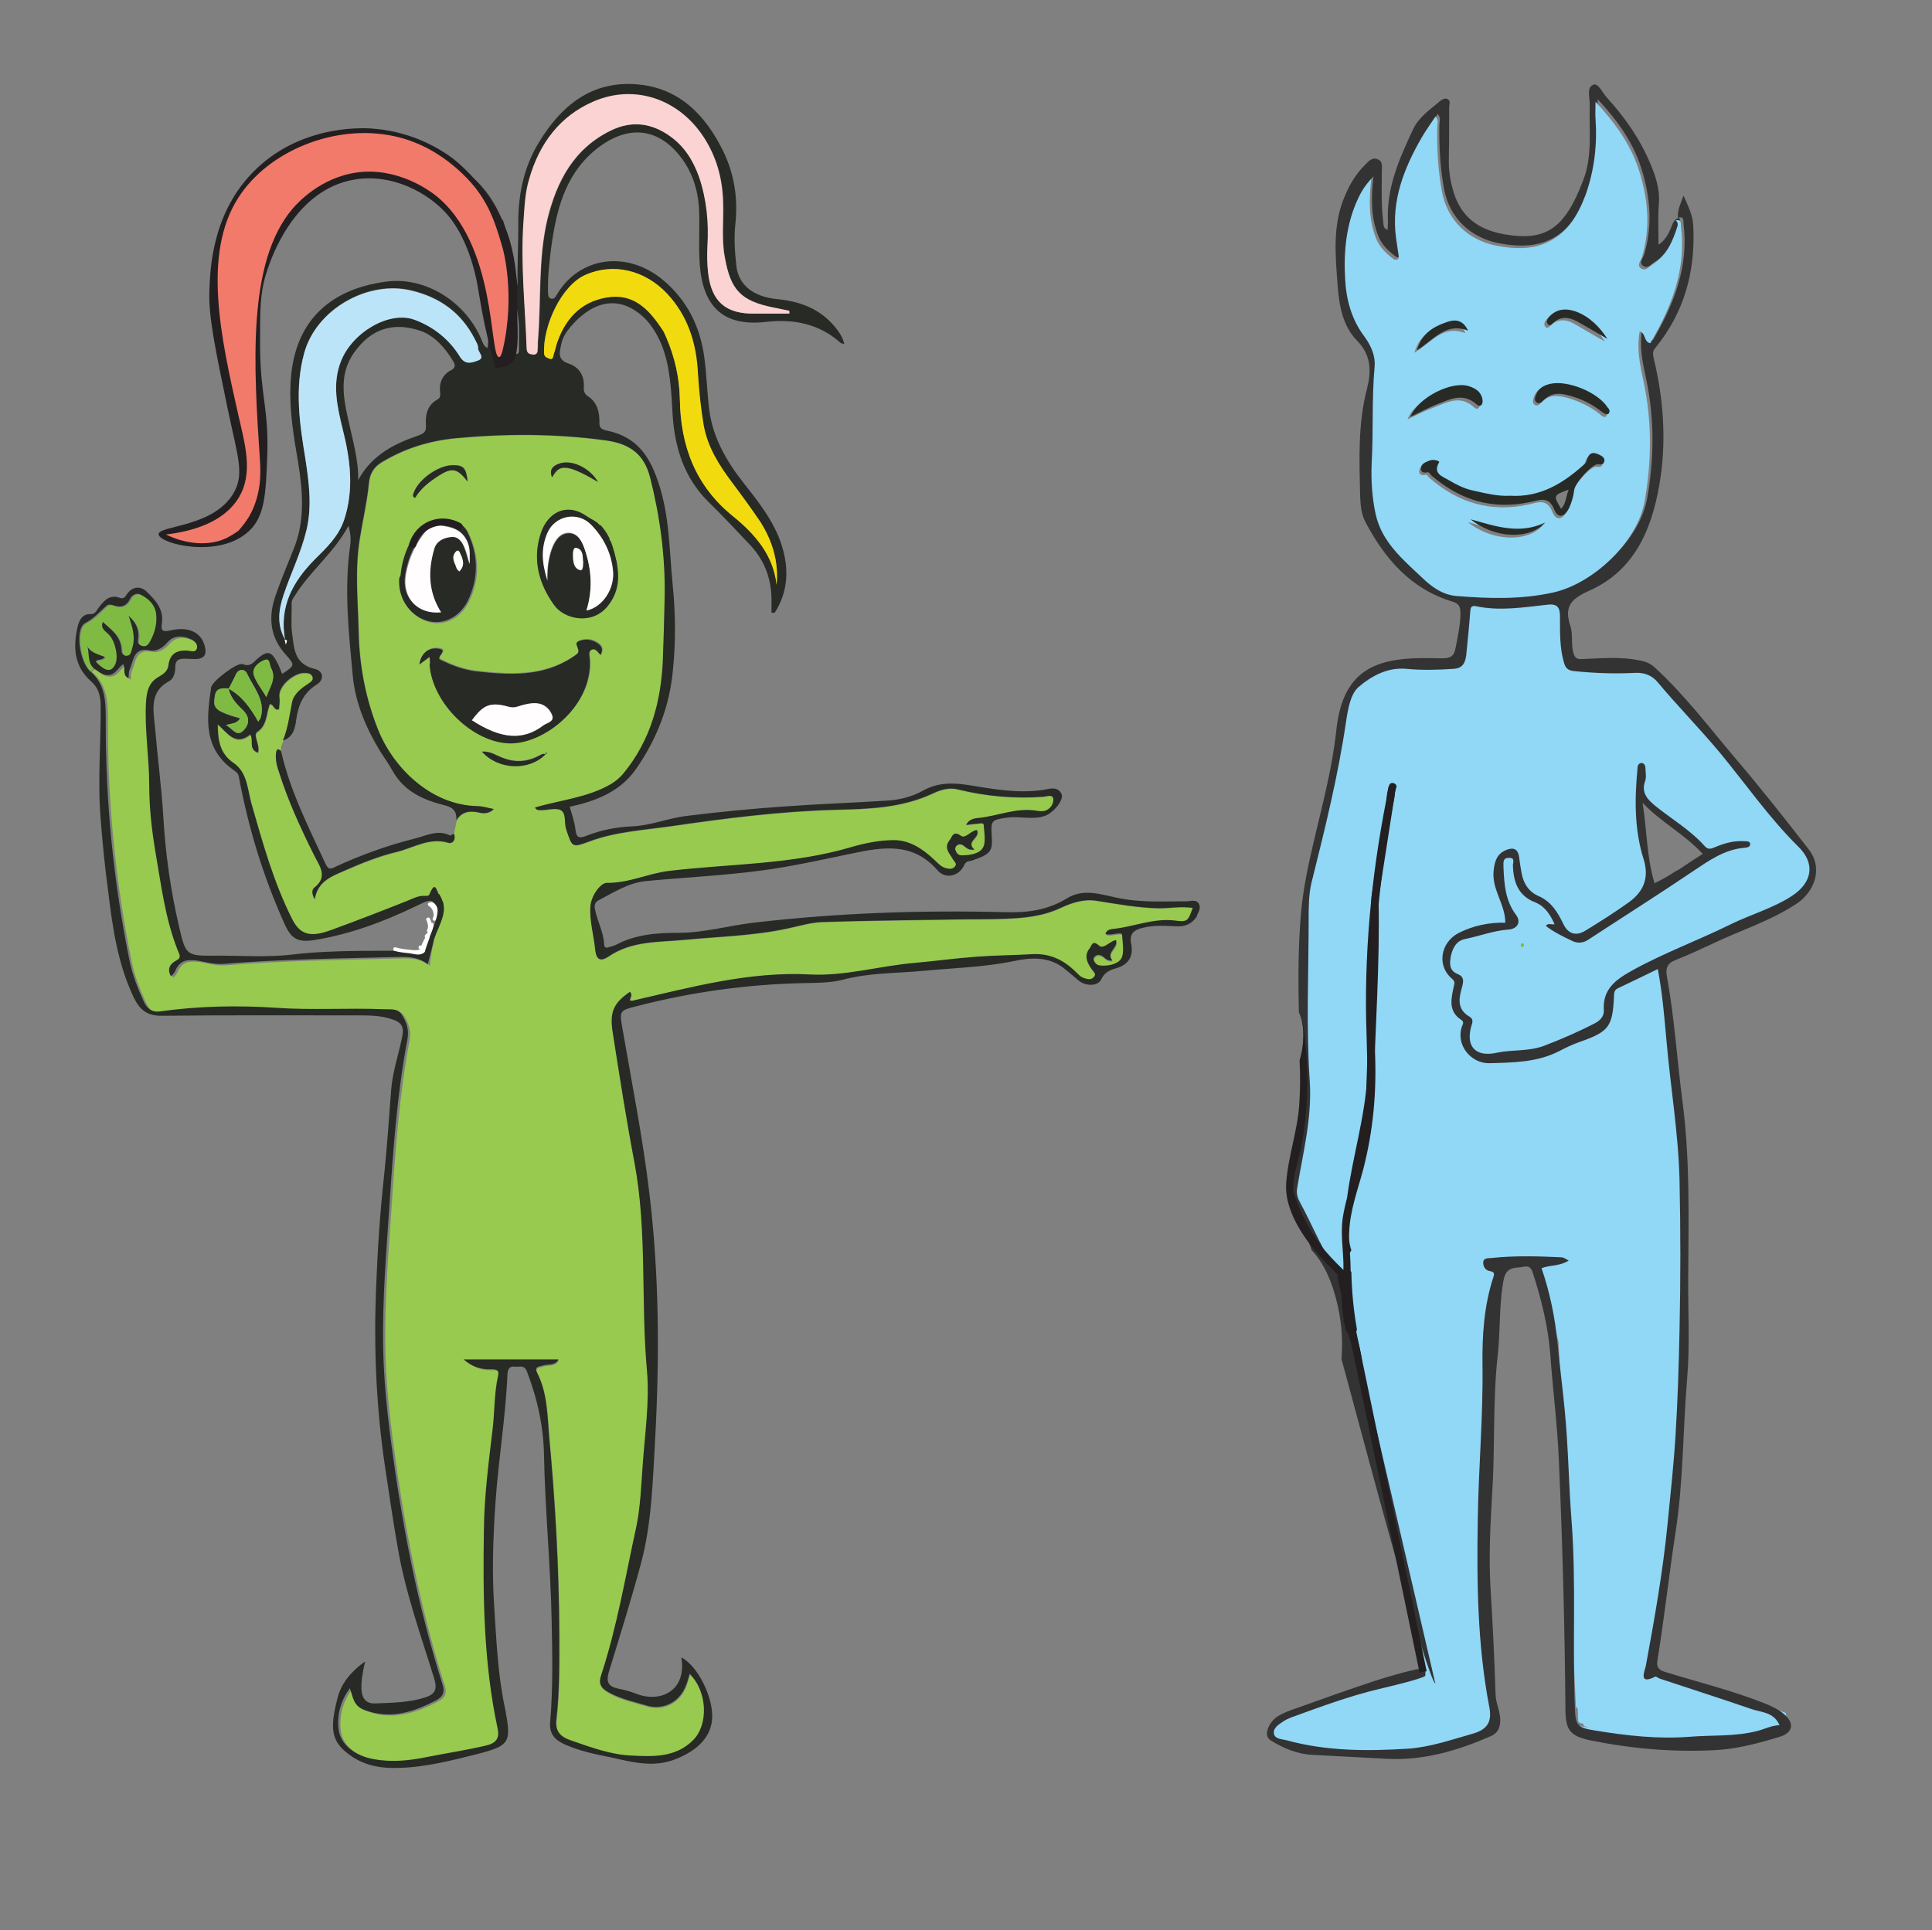 <svg xmlns="http://www.w3.org/2000/svg" xmlns:xlink="http://www.w3.org/1999/xlink" id="Layer_1" x="0" y="0" version="1.1" viewBox="0 0 533.4 533" style="enable-background:new 0 0 533.4 533" xml:space="preserve"><rect x="0" y="0" width="533.4" height="533" fill="#808080" stroke="none"/><style type="text/css">.st0{fill:#91d7f6}.st1{fill:#97ca4f}.st2{fill:#333}.st3{fill:#282a26}.st4{fill:#fffdfd}.st5{fill:#bbe4f9}.st6{fill:#fad3d2}.st7{fill:#f1db0f}.st8{fill:#7fbb43}.st9{display:none;fill:#fffdfd}.st10{fill:#fff}.st11{fill:none}.st12,.st13{fill:#180000;stroke:#231f20;stroke-width:2;stroke-miterlimit:10}.st13{fill:none}.st14{fill:#231f20}.st15{fill:#f27a6b}</style><path d="M498.8,234.6c-13.7-15.7-27.3-31.3-41-47c-0.6-0.6-1.6-1.4-3-2c-4.1-1.8-7.5,0-12,0c-2.4,0-5.8-0.5-10-3	c-0.7-6.3-1.3-12.7-2-19c-8.7,0.3-17.3,0.7-26,1c0.4,3.8,0.3,6.9,0,9c-0.5,4.4-0.8,7.1-3,9c-1.9,1.7-4.3,1.8-7,2	c-3.5,0.2-6.3-0.5-8-1c-1.8,0.5-3.8,1.1-6,2c-2.3,1-4.3,2-6,3c-0.7,1.2-1.4,2.5-2,4c-1.6,3.7-2.5,7.1-3,10c-0.6,3.6-1.3,7.3-2,11	c-1.2,6.2-2.6,12.3-4,18c-1.3,3.9-2.6,9-3,15c-0.2,3.3-0.2,6.3,0,9v30c-0.3,6.7-0.7,13.3-1,20c-0.8,8-1.7,16.1-2.5,24.1	c2.3,5.8,4.7,10.1,6.5,12.9c2.8,4.4,4.6,6.2,6,10c1.7,4.7,1.6,9,1.3,11.8c7.4,32.8,14.8,65.5,22.2,98.3l-14.3,3.1	c-2.7,0.6-5.4,1.2-8.1,1.8c-3.7,1.3-7.3,2.7-11,4c-0.9,0.2-1.9,0.5-3,1c-0.7,0.3-1.4,0.7-2,1c-0.3,0.3-0.7,0.7-1,1c-0.6,0.6-1,1-1,1	c-0.9-0.1-0.9-0.1-1,0c-0.2,0.2,0.1,0.5,0,1c-0.1,0.5-0.6,0.8-1,1c0,0.3,0,0.3,0,1c0.3,0.3,0.7,0.7,1,1c0.2,0.3,0.6,0.7,1,1	c0.8,0.6,1.5,0.9,2,1c0.3,0,0.6,0,1,0c1.3,0.1,2.4,0.6,3,1c1.7,0.3,3.3,0.7,5,1c1.8,0,4.6,0,8,0c10.8,0.1,12.3,0.3,17,0	c2.3-0.2,6.7-0.5,12-2c3.1-0.9,7.3-2.4,12-5c-1.2-17.3-1.9-35.7-2-55c-0.1-16,0.3-31.4,1-46c-0.5-5.8,0.2-10.1,1-13	c1-3.6,2.5-7.2,1-11c-0.6-1.4-1.4-2.4-2-3c6.7-0.3,13.3-0.7,20-1c-2.3,0.7-4.7,1.3-7,2c1.8,7,3.6,14,5.4,21l4.8,100.8l0.4,0.3	c0,0.1,0.1,0.1,0.1,0.2l0.1,3.1c0,0.7,0.7,1,1.2,0.9c0.1,0,0.1,0.1,0.2,0.1c0,0.4,0.2,0.7,0.7,0.8c0.3,0.1,0.7,0.2,1,0.3	c-1-0.2-1.9-0.3-2.9-0.5c0.5,0.3,1.2,0.6,2,1c0.7,0.3,1.4,0.6,3,1c1,0.3,2.4,0.6,4,1l8,1c6.7,0.3,13.3,0.7,20,1c4.5,0,8.3-0.5,11-1	c7.4-1.4,8.6-3,9-4c0.6-1.3,0.3-2.6,0.1-3.6c-12.4-4.1-24.7-8.3-37.1-12.4c2-13.3,4-26.7,6-40c1.6-16.7,2.6-34.4,3-53	c0.7-35.9-1.5-68.8-5-98c-0.5-0.7-1.1-1.8-1-3c0.4-4.4,9.5-6.2,21-11c4-1.6,9.5-4.2,16-8c0.6-0.4,3.2-2.4,4-6	C500.5,238,499.1,235.2,498.8,234.6z M470.2,236.9c-0.4,0.4-6,4.3-6.3,4.5c-0.8,0.6-2.5,1.3-3.6,1.8c-3,1.4-3.9,2.1-4.5-1.7	c-0.2-0.8-1-6.2-1.3-7.8c-0.1-2.6-4.4-12.1-1.1-12.1c2.2,0,8.8,5.8,10.7,7.7C466.3,231.5,472.7,234.4,470.2,236.9z" class="st0"/><g><path d="M120.4,257.4c1.3-3.2,3.6-6.2,1-9.8c-0.8-0.8-1.1-4.7-2.7-0.5c-0.2,0.6-0.9,0.5-1.4,0.5 c-1.7-0.1-3.1,0.7-4.6,1.3c-7,2.8-14,5.5-21.1,8.1c-5.9,2.2-8.7,1.3-10.9-3.1c-5.1-10.1-8.1-21-11.2-31.8 c-1.1-3.9-1.1-8.6-4.9-11.2c-3.8-2.6-4.4-6.3-4.4-10.7c2.8,2.5,4.9,6.1,9,2.8c1,1.6-0.6,4.1,2.1,5c0.7-2.1-1.5-4.8-0.2-5.7 c2.9-2,2.4-5.2,3.5-7.7c1.2,0.1,1,1.9,2.5,1.4c0.1-1.1,0.3-2.3,0.1-3.4c-0.3-3.1,4.1-6.6,6.8-6.6c0.9,0,1.8,0,2.3,0.9 c0.5,1.1-0.4,1.6-1.1,2.1c-2,1.3-4.1,2.9-4.5,5.3c-0.7,3.5-1.1,7-2.5,10.4c-0.4,0.9-0.8,1.8-0.6,2.8c-1-1.1-1.3-0.2-1.4,0.6 c-0.2,1.9,0.3,3.6,0.9,5.4c2.5,7.9,6,15.3,9.6,22.7c1.3,2.7,4.1,5.9,0.1,9c-0.7,0.6-0.7,1.9,0.1,3.2c0.8-4.7,4.1-6.1,7.8-7.7 c4.9-2.1,9.8-4.1,15-5.4c4.6-1.1,8.8-4,14-2.5c1.2,0.4,2.3-0.8,1.6-2.5c0.3-1.2,0.5-2.4,0.8-3.7c1.5-2.5,3.8-2.7,6.4-2.1 c1.3,0.3,2.7,0.2,3.9-1c-1.6-0.3-3.1-0.8-4.6-0.8c-12.8-0.3-23.1-10.6-27.3-21c-3.5-8.7-5.2-17.8-5.4-27 c-0.2-8.6-1.1-17.2,0.3-25.8c0.8-5.1,2-10.1,2.5-15.2c0.2-2.8,1.4-4.7,3.6-6c6.3-3.8,13.1-5.9,20.3-6.6c13.9-1.3,27.8-1.3,41.6,0.6 c7,1,10.6,4.1,12.2,10.3c2.7,10.7,4.2,21.7,4,32.9c-0.1,5.8-0.3,11.7-0.5,17.5c-0.5,11.5-3.4,22.2-10.9,31.3 c-1,1.2-2.1,2.1-3.4,2.9c-6.5,3.8-14,4.4-21,6.5c0.4,0.8,1.1,0.7,1.7,0.7c1.8,0,4-0.7,5.4,0c1.6,0.9,0.9,3.5,1.5,5.3 c1.7,5.1,1.6,5.1,6.5,3.3c7.3-2.7,15.1-3.1,22.7-4.2c15.1-2.2,30.1-4.1,45.3-4.5c9-0.2,18-0.5,26.5-4.4c2.1-1,4.5-1.9,7.2-1.2 c7.8,1.9,15.7,2.6,23.6,2c0.9-0.1,2.6-0.8,2.7,0.7c0.1,1.3-0.8,2.7-2.3,3.2c-0.7,0.2-1.5,0.1-2.2,0c-5.7-1-10.9,1.5-16.4,2 c-1.1,0.1-2.4,0.4-3.2,1.9c1.4-0.2,2.5-0.3,3.6-0.4c0.5-0.1,1.3-0.2,1.3,0.5c0.1,2.1,0.7,4.7-0.3,6.3c-1,1.6-3.6,2-5.8,2 c-1.1,0-1.5-0.8-1.8-1.6c-0.1-0.3,0.1-0.9,0.4-1.1c0.8-0.7,1.6-0.3,2.3,0.3c0.6,0.5,1.2,1,2.6,0.8c-2.6-2.3,1.8-3.2,0.7-5.4 c-1.7,0.2-3.2,2.5-4.4,1.6c-2.3-1.6-2.4,0.4-3.2,1.3c-1.6,2.1,0.1,3.6,1,5.2c0.3,0.6,1.2,1.1,0.6,1.9c-0.6,0.8-1.5,0.8-2.3,0.6 c-1.6-0.3-2.5-1.5-3.6-2.5c-3.1-2.9-6.7-5.3-11-5.3c-3.9,0-7.9,0.8-11.7,1.9c-16.5,4.9-33.6,4.6-50.4,6.6 c-5.8,0.7-11.1,3.4-17.2,3.3c-1.6,0-4.2,3.3-4.5,6.4c-0.3,4,0.9,7.9,1.3,11.9c0.3,2.8,1.3,3.6,3.7,2c6.5-4.4,13.9-3.9,21.1-4.6 c9.4-0.9,18.9-1.1,28.2-3.1c3.3-0.7,6.5-1.7,9.8-1.8c12.1-0.4,24.1-0.5,36.2-0.7c4.7-0.1,9.5,0,14.2-0.2c5.3-0.2,10.4-0.7,15.3-3 c3-1.4,6.3-2.5,9.7-2c5.8,0.9,11.6,2,17.5,2.1c3.1,0,6.1-0.6,9.3-0.1c-1.4,3.8-1.4,4.2-5,3.7c-5.9-0.7-11.2,1.7-16.8,2.3 c-0.8,0.1-2,0.2-2.3,1.4c1.1,0.4,2.1,0,3.2-0.1c0.5,0,1.3-0.3,1.4,0.4c0.1,2.2,0.7,5-0.3,6.6c-0.9,1.4-3.6,2.1-5.9,1.8 c-0.9-0.1-1.5-0.9-1.7-1.7c-0.1-0.3,0.3-0.8,0.6-1c0.7-0.4,1.4-0.2,2.1,0.3c0.6,0.5,1.2,1.2,2.5,1c-1.9-2.3,1.7-3.4,1-5.6 c-1.8,0.3-3.4,2.7-4.7,1.5c-1.8-1.6-2,0-2.5,0.7c-1.7,2-0.8,4,0.5,5.8c0.5,0.7,1.4,1.3,0.6,2.2c-0.8,0.9-1.7,0.6-2.7,0.3 c-1.2-0.4-1.9-1.4-2.8-2.2c-3.3-3.1-7.1-4.7-11.7-4.4c-5,0.3-10.1,0.3-15.2,0.7c-5.7,0.4-11.4,1.2-17,1.7 c-9.7,0.8-19.2,3.7-28.9,3.2c-16.8-0.9-32.8,3.5-48.9,7.2c-0.3,0.1-0.6,0-0.9,0c-0.1-0.8,0.9-1.6,0-2.4c-4.4,3-5.6,5.5-4.8,10.8 c1.9,12.2,3.8,24.4,6.1,36.5c3.5,18.9,1.7,38.1,3.4,57.1c0.8,8.8-0.6,17.9-1.2,26.8c-0.4,5.5-0.6,11-1.7,16.4 c-3,13.7-5.3,27.6-9.7,41c-0.8,2.3-0.3,3.5,2,4.8c3.4,1.9,7,2.6,10.6,3.7c3.4,1,7-0.1,9.2-2.8c1.4-1.7,2-3.8,2.6-6 c4.9,4.8,5.3,14.1,0.9,18.4c-4.8,4.8-11.1,4.5-16.9,4.2c-5.7-0.2-11.3-2.3-16.8-4.2c-2.9-1-4.4-2.5-4-5.9 c0.9-7.8,0.8-15.7,0.8-23.5c-0.1-18.2-1.1-36.4-2.8-54.5c-0.5-5.9-0.5-12.1-3.3-17.6c-0.9-1.8,0.6-1.7,1.5-2 c1.5-0.5,3.4,0.1,4.4-1.7c-8.5,0-16.8,0-25.7,0c2.5,2.2,4.9,2.8,7.6,2.7c1.4,0,2.3,0.2,1.9,1.9c-1.1,4.9-0.9,9.8-1.5,14.7 c-1.1,9.2-2.3,18.4-2.4,27.7c-0.3,18.4-0.1,36.8,3.8,55c0.5,2.4-0.2,3.9-3.1,4.6c-5.4,1.3-10.9,2.1-16.4,3.2 c-4.9,1-9.7,1.5-14.7,0.6c-5-0.9-9.1-3.8-9.7-8.1c-0.5-4,0.4-7.8,3.1-11.5c0.9,2.6,1,4.9,4,6c7.2,2.7,13.5,0.6,19.7-2.6 c2.1-1.1,2.6-2.4,1.8-4.7c-1.7-5.3-3.2-10.7-4.6-16.1c-3.5-13.5-6.1-27.3-8.2-41.1c-1.7-11.7-3.3-23.5-3.5-35.3 c-0.3-13.6,0.9-27.1,1.8-40.7c1-15,2.1-30,4.9-44.8c0.4-2.3-0.1-4.1-1.2-6.1c-1.3-2.5-3-2-5.3-2.1c-9.9-0.4-19.9,0.3-29.8-0.4 c-10.7-0.7-21.3-0.5-32,1c-2.4,0.3-3.6-0.8-4.5-2.7c-1.7-3.7-3.2-7.6-4-11.6c-4.4-21.8-6.6-43.8-6.5-66.1c0-5.2-0.1-10.1-4.5-13.7 c0.3-0.2,0.6-0.5,0.9-0.7c1.5,0.8,2.6,2.3,4.6,2c1.8-0.3,2.5-2.1,3.8-3c0.8,1.2-0.4,3,1.5,3.9c0.1-1,0-1.8,0.3-2.4 c1.1-2.5,1-6.2,5.5-5.3c2,0.4,3.6-0.7,5-2.3c1.8-2,4.3-1.8,6.6-0.7c0.8,0.4,1.7,1.3,1.5,2.3c-0.3,1.4-1.5,0.9-2.4,0.8 c-3.1-0.3-5.1,0.8-5.5,4c-0.2,1.6-1.3,2.4-2.5,3.1c-3,1.6-3.5,4.2-3.7,7.2c-0.4,7.7,0.9,15.2,0.9,22.9c0,6.1,0.7,12.3,1.7,18.3 c1.6,9.2,2.7,18.5,6.2,27.3c0.3,0.8,1.1,1.9-0.2,2.6c-2.1,1.1-2.8,2.5-1.7,4.5c0.3-0.3,0.9-0.8,1.2-1.5c1.2-3,3.4-3.2,6.3-2.8 c2.2,0.4,4.4,1,6.7,0.9c15.7-1.3,31.5-1.5,47.3-1.9c3.1-0.1,6.5-0.3,9.4,2C118.9,263.4,119.7,260.4,120.4,257.4z M150.6,208.3 c-0.7-0.3-1.2,0-1.8,0.3c-3.3,1.7-6.5,2-10.1,0.6c-1.7-0.6-3.4-1.9-5.7-1.7C137.6,212.7,146.1,212.9,150.6,208.3 c0.1-0.2,0.2-0.3,0.4-0.4c-0.1,0-0.2-0.1-0.3-0.1C150.7,208,150.7,208.2,150.6,208.3z M120.1,144.8c-0.8,0.5-1.5,1-2.3,1.4 c-1.4-0.4-2.3,0.4-3,1.3c-1.9,2.5-4,2.1-6.4,0.9c-1.1-0.6-2-1.9-3.6-1.8c-0.1,1.3,1.2,1.6,1.4,2.5c-0.1,0.1-0.2,0.3-0.3,0.4 c-2.2,0.1-1.1,0.8-0.3,1.6c1.6,1.5,4,1.2,5.8,2.5c-2.6,1.6-4.3-1.2-6.6-0.9c0.6,1.3,1.4,2.6,2.7,2.6c3.7,0.2,3.5,2.4,3,5 c-0.1,0.3,0,0.6,0,1c0,4.9,3.3,9.2,8,10.5c4.1,1.1,8.6-0.9,10.9-5.5c3.2-6.3,3-12.9-0.1-19.2C127.6,143.8,123.4,143,120.1,144.8z M118.6,181.4c0.1,1.1,0.2,1.6,0.2,2.1c0.9,10.7,11.9,21.5,22.2,21.6c9.7,0.1,22.8-10.5,22-23.1c-0.1-0.9-0.5-2.1,0.4-2.7 c1.2-0.7,1.8,0.7,2.6,1.4c1-2-0.2-2.9-1.4-3.6c-1.5-0.8-3.1-0.9-4.7-0.2c-0.4,0.2-0.7,0.5-0.5,1c0.8,2.3,0.7,2.2-1.3,3.5 c-8.3,5.4-17.4,4.8-26.5,3.8c-3.2-0.4-6.3-1.4-9.2-2.9c-0.6-0.3-1.4-0.4-0.7-1.4c1.1-1.4,1-1.8-0.7-2c-2.6-0.3-4.7,1.5-5,4.4 C116.6,182.9,117.4,182.3,118.6,181.4z M173.3,142.5c-4.1,2.8-7.4,2.7-11.4,0c-5.2-3.6-10.6-1.3-12.6,4.8c-2.3,7.2-0.5,14,3.7,19.8 c2.7,3.8,10.1,5.6,14.5,0.6c2.8-3.2,3.5-6.8,3-10.8c-0.4-3-1.5-6.2,3.1-6.9c0.2,0,0.4-0.5,0.5-0.8c-1.9-0.7-3.9,2.3-5.9-0.2 c2-0.6,4.4,0,5.5-2.5c-1.6-0.7-2.8,1-4.3,0C170.5,145.1,172.9,145.3,173.3,142.5z M129.1,133c-0.4-3.9-1.1-4.6-4.3-4.6 c-3.8,0.1-9.1,3.8-10.5,7.4c-0.2,0.5-0.7,1.2,0.3,1.6c1.6-2.6,4-4.5,6.5-6.1C124.8,129,126.2,129.3,129.1,133z M165.1,133.1 c-2.3-3.9-7.4-6.3-10.9-5c-1.6,0.6-2.6,1.7-1.8,3.7C154.3,128.8,155.4,127.3,165.1,133.1z" class="st1"/><path d="M499.4,234.6c-6.6-8.5-13.3-17-20.3-25.2c-7.3-8.6-14.1-17.7-22.5-25.3c-1.3-1.1-2.6-1.5-4.3-1.8 c-5.2-1-10.3-0.5-15.5-0.3c-1.6,0.1-2-0.4-2.4-1.7c-0.7-2.4-0.1-5.1-0.8-7.3c-1.8-5.3-0.1-7.5,5-9.8c13.5-5.9,18-18.6,19.9-31.7 c1.5-10.7,0.7-21.7-1.9-32.4c-0.2-1-0.5-2,0.4-3c8-9.8,11.1-21.1,10.5-33.6c-0.1-3.1-1.5-5.7-2.7-8.5c-0.7,2.1-1.8,4-1.5,6.2 c-1,0.5-1.4,1.2-1.8,2.3c-0.7,1.9-1.7,3.8-3.6,5.1c0-4-0.2-7.8,0.1-11.5c0.2-2.7-0.3-5.1-1.1-7.6c-2.8-8.2-7.5-15.2-13.3-21.6 c-1.2-1.3-2.4-4.1-3.7-3.5c-2,0.8-0.9,3.6-1,5.6c-0.2,7,0.8,14.1-1.8,20.8c-5.1,13.4-10.3,16.9-21.8,14.9 c-7.2-1.3-11.9-4.8-14-11.7c-0.8-2.7-1.3-5.4-1.3-8.3c0.1-5.1,0.1-10.1,0.1-15.2c0-0.7,0.5-1.6-0.4-2.1c-0.7-0.4-1.5,0-2.1,0.5 c-2.8,2.4-5.9,4.4-7.5,7.9c-3.8,8.1-7.4,16.2-6.9,25.5c0,0.7-0.1,1.4-0.1,2.2c-1.3-0.5-1.1-1.4-1.2-2.2c-0.6-4.6-0.4-9.3-0.4-13.9 c0-1.2,0.4-2.8-1.1-3.4c-1.6-0.7-2.6,0.6-3.6,1.6c-2.4,2.4-4.1,5.2-5.4,8.3c-3.6,8.1-2.7,16.5-2.1,24.9c0.4,5.5,1.4,11.2,5.3,15.2 c4.1,4.1,4,8.7,2.8,13.4c-2.5,9.6-2.1,19.3-1.9,29c0.1,2.5,0.2,5.2,1.4,7.6c5.4,10.3,12.6,18.7,24.3,22.2c1.5,0.5,1.9,1.2,2,2.7 c0.1,3.4-0.7,6.6-1.3,9.9c-0.4,2.4-1.4,3-3.8,3c-5.5-0.1-11.1-0.3-16.4,1.3c-9.2,2.8-11.9,10.4-12.8,18.9 c-1.1,10.1-3.7,19.8-6,29.6c-1.6,6.8-3.1,13.6-3.7,20.5c-0.8,9.1-0.8,18.2-0.6,27.4c1.7,3.9,1.5,8.9,0.4,13.1 c0.1,2,0.1,3.9,0.2,5.9c0.1,2.1,0.9,4.1,0.5,6.4c-1.3,7.6-2.5,15.3-3.7,22.9c-0.1,0.8-0.1,1.8,0.2,2.6c1.6,4.3,3,8.8,5.2,12.8 c0.1,0.3,0.4,0.9,0.7,2c3.6,3.7,5.8,9.4,6.9,14c1.3,5.1,1.8,10.4,1.4,15.7c0,0.2,0,0.3,0,0.5c9.5,35.2,23.3,86.9,25.9,89.6 c-0.3-1.4-26-112.1-26.2-112.5c-4.7-6.3-7.5-13.7-11.2-20.5c-0.6-1.1-1-2.3-0.8-3.7c1.6-9.9,4.2-19.5,3.5-29.9 c-1-14.7-0.3-29.6-0.3-44.4c0-3.4,0-7,0.8-10.3c3.7-14.8,7.4-29.7,9.6-44.9c0.5-3.2,1.2-7.2,3.4-9.1c3.5-3,8-5.5,13.2-5 c4.3,0.4,8.6,0.3,12.9,0c2.5-0.1,3.3-1.5,3.6-3.7c0.4-4,0.8-7.9,1.1-11.9c0.1-1.1,0.1-2,1.6-1.7c6.6,1.4,13.1,0.3,19.6-0.4 c3.1-0.4,3.6,0.9,3.6,3.5c0,4.2-0.1,8.4,1.1,12.5c0.4,1.4,1,2.1,2.6,2.3c5.7,0.6,11.4,0.8,17.1,0.5c2.5-0.1,4.5,0.7,6,2.4 c5.6,6.7,11.7,12.9,17.3,19.6c7.2,8.7,13.6,18,21.7,26c4.7,4.6,3.9,9.8-1.6,13.5c-5.3,3.5-11.5,5.2-17.2,8 c-8.9,4.4-18.2,7.8-26.9,12.6c-4.5,2.5-8.4,5.1-8,11.1c0.1,1.7-1.1,2.9-2.7,3.7c-4.5,2.3-9.1,4.3-13.8,6.1c-4.3,1.6-8.7,1-13,1.9 c-5.8,1.3-8.7-1.6-7.1-7.3c0.3-0.9,0.7-1.9-0.4-2.6c-3.7-2.1-3-5.2-2.1-8.4c0.4-1.5,0.5-2.7-1.2-3.4c-2.5-1-2.3-3-1.9-5.1 c0.5-2.2,1.5-4.1,3.9-4.6c4-0.8,7.8-2.3,11.9-2.6c2.8-0.2,3.5-2.3,2.2-4c-3-4-3.3-8.4-3.5-13.1c0-1.4-0.3-2.7,1.5-2.7 c1.9-0.1,1,1.5,1.1,2.3c0.2,4.5,1.5,8.2,6.2,10c2.7,1.1,4.1,3.4,5.3,6c-0.9,0.3-1.7-0.5-2.4,0.5c2.2,1.7,4.7,2.9,7.2,4.1 c1.6,0.8,3.1,0.6,4.5-0.3c9.6-6.3,19.3-12.4,28.9-18.9c4.5-3,8.8-6.1,14.4-6.5c0.7-0.1,1.4-0.2,1.4-1c0-0.8-0.9-0.8-1.5-0.8 c-2.9-0.2-5.5,0.5-8.1,1.6c-1,0.4-1.9,0.9-2.9-0.2c-3.9-4.4-9-7.4-13.5-11c-2.2-1.8-4.2-3.7-3-7c0.4-1.1,0.1-2.4,0.1-3.5 c0-0.7-0.3-1.4-1-1.5c-0.9,0-1.2,0.7-1.2,1.5c-0.8,8.5-0.9,16.9,1.7,25.1c1.5,4.9,0.2,8.7-4,11.8c-3.9,2.8-8,5.4-12.1,7.9 c-2.6,1.6-4.8,0.9-6.1-1.9c-1.5-3.1-3.3-6.1-6.7-7.6c-2.8-1.2-4.3-3.5-4.8-6.4c-0.3-1.5-0.5-3-0.7-4.5c-0.3-2.1-1.5-2.7-3.5-1.9 c-2.5,1-3.2,2.9-3.5,5.5c-0.7,5.3,3.2,9.4,3.2,14.6c-4.5-0.1-8.9,0.8-13,2.9c-5,2.7-5.9,9.1-1.7,12.6c0.8,0.7,0.7,1.1,0.5,2 c-0.7,3.3-1.7,6.9,2,9.3c0.9,0.6,0.5,1.2,0.2,1.9c-1.7,5.2,2.6,10.2,7.6,10.1c6.6-0.2,13.1-0.2,19.2-3.3c1.9-1,3.8-1.9,5.8-2.6 c8-2.8,9-4.2,9.4-12.4c0-1,0-1.9,1.1-2.4c3.6-1.7,7.3-3.5,11-5.3c1.3,6.8,1.8,13.3,2.4,19.8c1.1,12.8,3.3,25.6,3.6,38.5 c0.3,13.8,0.3,27.6,0,41.4c-0.2,9.7-0.5,19.3-1.1,29c-0.5,8.2-1.4,16.3-2.2,24.5c-1.3,13.2-3.6,26.2-6,39.2c-0.2,1.2-2.3,5.5,2.6,3 c0.2-0.1,0.7,0.3,1.1,0.5c8.4,2.8,16.9,5.5,25.3,8.4c2.8,1,6.3,0.8,7.9,4.5c-2.3,0.1-4.1,1.1-6.1,1.6c-6.2,1.6-12.4,1.1-18.6,1.6 c-8.8,0.7-17.5-0.3-26.1-1.7c-5.1-0.8-5.5-1.4-5.7-6.3c-0.7-17.2,0.4-34.3-0.9-51.5c-0.8-10.2-0.9-20.5-1.9-30.7 c-0.6-6.2-1.4-12.4-2-18.6c-0.7-7.1-2.1-13.9-4.4-20.6c2.3-0.9,5-0.5,7.5-2.1c-0.8-0.4-1.4-0.9-2-0.9c-6.5-0.3-12.9-0.5-19.4,0.2 c-0.8,0.1-2.2-0.1-2.2,1.3c0,1.2,0.7,2.1,1.8,2.3c1.1,0.2,1.4,0.5,1,1.7c-2.6,7.9-3.1,16.1-3,24.2c0.2,14.3-1.1,28.4-1.3,42.7 c-0.3,17.4-0.1,34.7,3.2,51.9c0.7,3.8-0.4,6-4.4,7.2c-6,1.7-12,3.8-18.1,4.2c-11.2,0.7-22.4,0.7-33.4-2.3c-1.5-0.4-3.4-0.3-3.6-2 c-0.2-1.5,1.5-2.5,2.7-3.3c0.6-0.4,1.3-0.7,2-1c8-2.9,16-5.9,24.4-7.9c1.3-0.3,11.6-2.7,12.7-3.6c0,0,0.1-1.3,0-1.8 c0.1,0.1,0.3-0.1,0-0.2c-1.3-0.6-12.8,3-14,3.4c-7.2,2.4-14.3,4.9-21.5,7.5c-1.8,0.6-3.7,1.3-5.3,2.3c-2.1,1.3-4.2,5.1-1.9,6.6 c3.6,2.2,7.3,3.8,11.6,4c6.9,0.4,13.8,0.7,20.6,1.1c10.2,0.5,19.5-2.3,28.7-6.3c1.9-0.9,2.5-2.4,2.5-4.4c0-2.5-1.3-4.8-1.3-7.3 c-0.3-9.8-0.8-19.6-1.4-29.4c-0.5-8.8,0-17.6,0.5-26.5c0.8-12.5,0.1-25,1.5-37.5c0.8-7.1,0.3-14.2,1.7-21.2c0.6-2.6,2.2-3,4.1-3.1 c1.3,0,3-1.1,3.8,1.2c2.4,7.4,4.3,15,4.9,22.6c0.7,9.9,2,19.8,2.4,29.8c1,22.7,1.6,45.5,1.8,68.3c0,5.8,1.2,7.5,6.9,8.7 c11.3,2.3,22.8,3.3,34.3,2.7c6.2-0.3,12.1-1.9,18-3.7c3.6-1.1,4.1-3.7,1.2-6.2c-1.6-1.4-3.6-2.3-5.6-3.1 c-8.9-3.5-18.2-5.8-27.3-8.6c-1.9-0.6-2.4-1.4-2.1-3.2c1.9-11.8,3.2-23.6,5-35.4c2.2-14.1,2-28.3,3.2-42.4c0.8-9.4,0.2-19,0.3-28.5 c0.1-16.1,0.5-32.2-1.6-48.1c-1.5-11.5-2.2-23.1-4.3-34.5c-0.4-2.2,0.1-3.6,2.4-4.5c3.4-1.3,6.7-2.9,10-4.4 c7.9-3.8,16.4-6.4,23.8-11.4C501.6,245.5,503,239.2,499.4,234.6z M429.5,162.9c-8.9,2-17.8,1.7-26.7,1c-3.8-0.3-6.8-2.4-9.5-5 c-5.4-5.1-11.2-9.9-12.9-17.6c-1-4.6-1.3-9.3-1.1-14.1c0.5-8.8,0-17.7,0.8-26.5c0.3-3.2-1-6-2.9-8.6c-3.4-4.5-4.9-10-5.2-15.3 c-0.5-7.8,0.2-15.7,3.7-23c0.8-1.7,1.8-3.3,3.5-5.1c-0.7,6-0.7,11.3,1.3,16.4c0.9,2.3,2.5,3.9,4.4,5.4c0.4,0.3,0.8,0.7,1.4,0.5 c0.6-0.3,0.5-0.9,0.4-1.4c-0.2-1.6-0.5-3.2-0.7-4.8c-1.3-10.1,2.2-19,7.1-27.5c1.1-1.9,2.4-3.7,3.8-5.8c1,0.9,0.5,2,0.5,3 c-0.1,5.9,0.2,11.8,1.3,17.7c1.5,8,7.3,13.5,15.3,15c4.3,0.8,8.7,1,12.7-0.5c6.3-2.4,9.5-7.8,11.7-13.7c2.4-6.8,3.2-13.8,2.7-21 c-0.1-1.2,0-2.5,0-4.6c5.5,5.9,9.6,11.7,11.9,18.6c2.6,8,3.4,16.1,0.9,24.4c-0.3,0.9-1.6,2.3-0.1,3.1c1.2,0.7,2.1-0.6,3.1-1.2 c3.9-2.5,5.6-6.5,6.9-10.8c0.1-0.5,0.1-1-0.4-1.4c1.6-0.4,1.3,0.8,1.4,1.7c1.5,11.9-2.7,22.3-8.5,32.2c-1.9-0.5-1.1-2.7-2.9-3.3 c-0.9,4.9,0.1,9.4,1.1,14c2.3,10.9,2.2,21.9,0.3,32.7C452.9,148.8,440.7,160.4,429.5,162.9z M453.5,221.7c5,5.3,11.5,8.6,16.6,14.1 c-2.2,1.4-4.3,2.8-6.4,4.2c-0.1,0.1-0.2,0.2-0.4,0.2c-0.2,0.2-0.4,0.3-0.7,0.4c-1.8,1.2-3.7,2.3-5.8,3.3 C454.6,236.7,454.7,229.2,453.5,221.7z" class="st2"/><path d="M331.1,249.8c-0.7-1.6-2.3-0.9-3.5-0.9c-6.5,0-12.9,0.4-19.3-1c-4.4-0.9-9.1-2.6-13.6,0.1 c-5.3,3.3-10.9,4.1-17.2,3.9c-23.2-0.6-46.3,0.2-69.4,2.9c-6.9,0.8-13.7,2.8-20.8,2.8c-5.9,0-11.8,0.4-17.2,3.3 c-0.6,0.3-1.2,0.4-1.8,0.6c-0.8,0.3-1.5,0.4-1.5-0.8c-0.2-3.2-1.7-6-2.4-9c-0.3-1.2-0.5-2.4,0.9-3.1c4.2-2.2,8.2-4.8,13.1-5.3 c10.6-1,21.2-1.5,31.8-2.9c8.4-1.1,16.7-3,25-4.7c8.5-1.8,16.8-3.2,23.6,4.6c2.2,2.6,6,1.7,7.4-1.4c0.6-1.3,1.5-1,2.3-1.3 c5.1-1.8,5.6-2.5,5.3-7c-0.3-4.1,0.1-4.2,4.2-4.8c3.5-0.5,7.1,0.7,10.5-0.5c2.3-0.8,5.3-4.4,4.6-6c-1.2-2.5-3.7-1.3-5.5-1.1 c-6.9,0.9-13.5-0.3-20.2-1.4c-4.4-0.7-8.6-0.7-12.5,1.5c-3.2,1.8-6.7,2.6-10.1,2.8c-9.3,0.6-18.7,0.9-28.1,1.6 c-9,0.6-18,1.5-27,2.6c-5.2,0.6-10,2.7-15.2,2.9c-4.4,0.2-8.5,1-12.6,2.6c-1.6,0.6-2.7,0.9-3-1.5c-0.2-2.2-1-4.3-1.6-6.5 c7.2-1.6,13.8-4.1,18.2-10.3c5.8-8.3,9.4-17.4,10.3-27.6c0.8-7.9,0.7-15.7-0.1-23.6c-1-10.1-0.8-20.3-4.7-30.2 c-2.7-7-6.7-10.8-13.5-12.2c-1.7-0.4-2.1-0.9-2-2.5c0-2.8-0.7-5.4-3.2-7c-1.1-0.7-1.2-1.7-1.1-2.8c0.1-3.1-1.5-5.3-4.2-6.2 c-3.4-1.1-2.4-3.5-2-5.5c0.3-1.6,1.3-3.2,2.4-4.5c5-6,12.5-10,20.3-2.8c2.1,2,3.6,4.5,4.8,7.2c2.6,6.3,2.8,13,3.2,19.7 c0.6,9.2,3.2,17.5,10,24.2c3.9,3.8,7.7,7.9,11.5,11.9c3.9,4.2,5.8,9.3,5.8,15c0,1.2,0,2.4,0,3.6c0.3,0,0.6,0,0.9,0 c3.7-5.8,4-12.1,1.9-18.7c-2.1-6.5-6.3-11.8-10.4-17c-4.8-6.1-8.6-12.6-9.6-20.4c-0.6-4.9-0.7-9.9-1.4-14.8 c-1.2-8.3-4.7-15.2-10.9-20.6c-10.3-8.9-23.5-6.7-29.6,3.4c-0.4,0.6-0.7,1.5-1.6,1.4c-1.2-0.2-0.9-1.3-1-2.1 c-0.1-4.1,0.4-8.2,0.9-12.2c1.4-10,3.7-19.6,11.8-26.5c8.2-6.9,16.8-7.1,23.5,1.1c3.5,4.3,5.2,9.4,5.5,14.9 c0.2,4.5-0.1,9.1,0.1,13.6c0.4,11.6,5,19.1,18.3,17.6c7.7-0.9,14.8,0.5,20.7,5.8c0.2,0.2,0.5,0.1,1,0.3c-0.4-1.8-1.3-3.1-2.3-4.4 c-4.2-5.3-9.9-7.4-16.3-8c-6.6-0.7-10.6-3.9-11.2-9.2c-0.4-3.7-0.7-7.5-0.3-11.3c0.8-7.1-0.2-14-3.4-20.5 c-4.9-9.9-12.1-17.3-23.6-18.3c-12.6-1.1-21.1,5.9-27.2,16c-4.3,7-5.8,14.8-5.7,22.9c0,5.6-0.3,11.1-0.2,16.7 c-0.1-0.6-0.2-1.2-0.3-1.8c-0.4-3.3-1-6.5-1.8-9.7c-0.1-0.4-0.2-0.8-0.3-1.3c0-0.1-0.1-0.2-0.1-0.4c-0.5-1.6-1-3.2-1.5-4.8 c-0.1-0.2-0.2-0.3-0.3-0.3c-4-9.5-11-16.2-22.1-17.8c-16.4-2.3-30.1,3.6-40.4,16.7c-5.5,7-8.5,15.3-10.1,24.2 c-0.4,2.5-0.8,5.1-1,7.6c0,0.2,0.1,0.4,0.1,0.7c0.6,8.2,1.3,16.5,1.3,24.8c0,1.3,0,2.6-0.1,4c0.6,4.9,1.1,9.9,1.1,14.8 c0.7,0.2,1.5,0.4,2.3,0.5c0.1-1.6,0.1-3.2,0-4.9c-0.7-9.6-2.3-19.1-2.6-28.7c-0.3-10.3,0.3-20.5,4.2-30.3 c7.1-17.9,22.3-28.2,41-27.7c9.1,0.2,16.3,4.1,21.4,11.8c2.5,3.8,4.1,7.9,5.1,12.3c0.3,2.7,0.6,5.5,1.1,8.2c0,0.1,0.1,0.2,0.1,0.2 c0.8,6,0.4,11.9-0.2,17.9c-0.2,1.4,0.5,3.5-2,3.3c-2.1-0.2-0.9-2.1-1-3.1c-0.4-6.8-1.5-13.4-4.1-19.6c-0.3,0.5-0.7,0.9-1.1,1.2 c0.3,0.9,0.6,1.8,0.9,2.7c1.4,5.4,2.9,10.8,2.1,16.7c-1-0.5-1.2-1.2-1.5-1.9c-4.2-10.6-15.5-18-26.7-16.4 c-16,2.2-25.6,11.6-26.2,28.6c-0.3,7.2,0.9,14.2,2.1,21.2c1.3,8.1,2,16.3-1.3,24.2c-1.7,4.3-3.5,8.5-5,12.9c-2,5.9-1.4,11.4,3,16.2 c2.5,2.8,2.4,2.9-1.1,5.2c-0.5-1.2-0.9-2.4-1.5-3.4c-1.5-2.9-2.7-3-5.2-0.9c-1.2,1-2,2.5-4.2,1.6c-1.5-0.6-8.5,4.8-8.7,6.4 c-1.2,8.4-2.4,16.9,6.4,23c0.7,0.5,1.2,1,1.3,2c2.6,13.9,6.7,27.3,12.5,40.2c1.9,4.3,3.7,5.3,8.3,4.6c9.8-1.6,19-5,27.9-9.3 c4.9-2.4,5.2-2.4,6.1,2.8c0,0,0,0,0,0c-0.2,0.9-0.5,1.7-0.8,2.6c0,0-0.1,0-0.2,0c-0.7-0.1-0.9,0.6-1,1c-0.4,1.4-0.8,2.9-1,4.4 c-0.1,1.1-0.5,1.4-1.6,1.4c-11.8,0.2-23.7-0.3-35.5,1.1c-6.8,0.8-13.8,0.3-20.7,0.3c-8.6,0.1-8.7,0.1-10.6-8.2 c-2.3-9.9-3.7-19.8-4.3-30c-0.5-8.3-1.6-16.5-2.3-24.8c-0.4-4.7-1.7-9.8,3.9-12.8c1.3-0.7,1.7-2.4,1.7-4c0-1.8,1-2.2,2.5-2.2 c1,0,1.9,0.1,2.9,0.1c2.6,0,3.4-1.2,2.7-3.7c-1-3.7-4.5-5.4-9.5-4.2c-2.2,0.5-2.6,0-2.3-2c0.6-3.9-1.9-6.5-4.3-8.8 c-1.6-1.5-3.8-1.4-5.3,0.7c-0.5,0.7-0.8,1.5-2,1.1c-2.9-1.1-4.5,0.9-6,2.9c-0.5,0.7-0.8,1.6-2.1,1.6c-2.1-0.1-3,1.4-3.5,3.2 c-1.4,5.8-1.1,11.2,3.7,15.4c1.9,1.7,2.5,3.7,2.6,6.3c0.1,10.6-0.9,21.2,0,31.7c0.5,6.8,1.2,13.5,2.1,20.2c1.2,9.9,2.6,19.7,7,29 c1.9,3.9,4.1,5.2,8.1,5.1c18.2-0.2,36.5-0.1,54.7-0.1c2.7,0,5.4,0.1,8,0.9c3.4,1,4,2.2,3.2,5.7c-1,4.6-2.5,9.1-2.9,13.9 c-0.6,7.7-1.1,15.5-1.9,23.2c-1.2,10.8-1.9,21.6-2.3,32.5c-0.6,16.2,0.1,32.3,2.5,48.4c1.1,7.4,2.2,14.9,3.5,22.3 c2.1,12.4,6.4,24.3,10.1,36.3c0.8,2.7,0.4,4.2-2.4,5.1c-4.5,1.5-9.3,1.5-13.9,1.7c-2.5,0.1-3.7-1.4-3.8-3.9c-0.1-2.3,0.3-4.6,1-7.7 c-4,2.9-6.6,6.1-7.6,10.1c-2.3,8.8-1.6,12.1,3.3,15.7c4.1,3,8.7,3.8,13.7,3.6c7.5-0.2,14.7-2.1,21.9-3.9c8.4-2.2,9.1-3.1,7.5-11.6 c0-0.2,0-0.4-0.1-0.6c-2-9.1-2.4-18.4-3-27.5c-0.7-9.8-0.4-19.8,0.3-29.7c0.8-11.8,2.8-23.5,3.3-35.4c0.1-1.5,0.6-2.3,2.1-2.1 c1.2,0.2,2.5-0.7,3.3,1.4c2.9,7.5,4.6,15.4,4.7,23.3c0.3,15.1,1.8,30.1,2.1,45.2c0.2,9.4,0.4,18.8-0.4,28.2c-0.3,3.4,1.3,5,4.2,6.3 c3.9,1.7,8,2.6,12.1,3.4c6,1.3,12,3.1,18.3,0.6c5.8-2.3,9.6-5.8,10.1-10.9c0.5-5.9-3.9-14.9-8.5-17.2c1.6,9.2-5.8,12.7-12.5,10 c-1.6-0.6-3.3-1.1-5-1.4c-2.7-0.6-3.3-1.9-2.5-4.6c3-9.8,6.1-19.7,8.8-29.7c3.1-11.4,3.3-23.2,4-34.9c1.2-22.5,1.1-45-1.6-67.5 c-1.8-15.2-4.8-30.2-7.4-45.3c-0.9-5.3-1-5.2,4.1-6.5c14.8-3.8,29.7-5.9,45-6.3c3.8-0.1,7.9,0,11.5-0.9c7.4-2,14.9-1.8,22.4-2.5 c8.4-0.8,16.8-1,25-2.7c4.7-1,9.4-1.3,13.6,1.8c1.4,1.1,2.8,2.3,4.2,3.5c2,1.7,5.4,1.7,6.3-0.2c0.9-1.9,2.3-2.6,4.1-3.1 c3.5-1,4.9-3.3,4.2-6.8c-0.6-2.8,0.9-3.9,3.3-4.4c3.1-0.8,6.2-0.5,9.3-0.4c2.4,0.1,4.2-0.7,5.5-2.7 C330.6,252.2,331.6,251.1,331.1,249.8z M161.5,76c7.7-3.4,16.4-1.4,22.6,5.2c5.8,6.2,8,13.8,8.5,22c0.3,4.8,0.8,9.7,1.6,14.4 c1.1,6,4.2,10.9,7.8,15.7c2.7,3.6,5.4,7.3,7.9,11c3.4,5.2,5.1,10.9,4.5,17.1c-0.9-8.3-6.1-14.1-12-18.9 c-10.4-8.4-14.5-19.4-14.7-32.3c-0.1-5.9-1.4-11.7-3.8-17.2c-0.3-0.6-0.5-1.2-0.8-1.7c-3.4-5.2-7.4-10-14.3-9.4 c-7.5,0.7-12.4,5.3-14.9,12.4c-0.4,1.1-0.6,2.3-1,3.4c-0.2,0.5-0.1,1.8-1.4,1.2c-0.7-0.3-1.3-0.5-1.3-1.6 C149.9,89.9,154.9,78.9,161.5,76z M144.6,61.7c0.3-4.1,0.4-8.2,1.6-12.1c2.8-9.8,8.5-17.4,17.8-21.4c11.4-4.9,23.6-0.6,30.4,9.9 c3.5,5.4,5.1,11.3,5.3,17.7c0.2,5.2-0.5,10.4,0.5,15.5c1.6,9,4.5,12,13.4,13.8c1.5,0.3,2.9,0.6,4.4,0.9c0,0.2,0,0.4,0,0.6 c-3.2,0-6.5,0-9.7,0c-7.8,0.1-11.8-3.3-12.7-11.2c-0.3-2.5-0.3-5-0.2-7.4c0.4-6.5-0.2-12.9-2.3-19.1c-1.6-4.5-4-8.4-7.9-11.2 c-5.1-3.7-10.6-4.5-16.4-1.7c-10.3,5-15,14-17.6,24.5c-2.6,11-1.7,22.3-2.6,33.4c-0.1,0.9,0,1.7-0.1,2.6c0,0.8-0.2,1.5-1.3,1.4 c-0.9-0.1-1.6-0.3-1.7-1.5C145.1,85,143.8,73.4,144.6,61.7z M141.9,96.2c0.3-3.4,0.8-6.9,0.9-10.3c0-0.2,0-0.4,0-0.6 c0.1,0.9,0.2,1.7,0.3,2.6c0.4,2.8,0.1,5.6,0.2,8.4c0,0.9-0.1,1.7-1.1,1.4C141.4,97.6,141.9,96.8,141.9,96.2z M78.9,178 c-0.1-0.5-0.2-0.9-0.3-1.4C79.7,176.7,79,177.5,78.9,178z M78.6,176.4c-2.2-4-1.7-8.1-0.3-12.2c2-6,4.8-11.6,6.3-17.8 c1.6-6.7,0.7-13.3-0.3-19.9c-1.6-9.7-3-19.3-0.3-29.1c3.3-12,17.5-20.2,29.7-17.2c7.8,1.9,13.6,6.1,17.3,13.2c0.4,0.9,1,1.6,1,2.7 c0,1.2,2.1,2.6-0.1,3.4c-1.7,0.6-3.5,1.3-5-1.2c-2.9-4.7-7.3-8.2-12.5-10.1c-6.9-2.5-17,3.4-20.2,11.3c-2.6,6.4-1.1,12.7,0.4,18.9 c2.1,8.3,3.2,16.6,0.4,25.1c-1.6,4.7-5,7.8-8.2,11C80.6,160.9,77.2,167.7,78.6,176.4z M121.5,108.3c0.1,0.7,0.1,1.6-0.7,2 c-2.9,1.6-3.4,4.3-3.2,7.2c0.1,1.7-0.5,2.2-2.2,2.8c-6.7,2.3-12.9,5.5-16.5,12.3c0.1-5.7-1.6-11.3-2.8-16.9 c-1.4-6.2-2.4-12.4,1.5-18.1c4.6-6.7,10.9-8.9,18.6-6.2c3.7,1.3,6.8,4.7,9,8.5c0.4,0.7,0.7,1.6-0.6,2.3 C122.2,103.4,121.2,105.6,121.5,108.3z M72.7,182.4c2-1,1.6,1.2,2.2,2.2c1.5,2.9-0.4,5.1-1.3,7.9c-1.3-2.3-2.7-3.9-3.4-5.9 C69.4,184.6,71.2,183.1,72.7,182.4z M65,186.5c0.8-2,2.6-1.8,3.2-0.5c1.8,3.9,5.1,7.3,3.8,12.1c-0.1,0.3-0.3,0.6-0.7,1.2 c-2-3.8-4.4-7.1-8.1-9.1C63.8,188.9,64.5,187.7,65,186.5z M59.3,192.1c0.3-2.1,2-2.2,3.8-1.9c0.5,2.5,2.3,4.3,4,6 c2.1,2.1,1.6,4.1,0.1,5.6c-1.9,1.9-3-0.6-4.8-1.5c1.6-0.5,3-0.3,3.9-1.9c-1.8-0.5-3.6-1-5.2-1.8C58.5,195.3,59.1,193.7,59.3,192.1z M324.3,254.2c-5.9-0.7-11.2,1.7-16.8,2.3c-0.8,0.1-2,0.2-2.3,1.4c1.1,0.4,2.1,0,3.2-0.1c0.5,0,1.3-0.3,1.4,0.4 c0.1,2.2,0.7,5-0.3,6.6c-0.9,1.4-3.6,2.1-5.9,1.8c-0.9-0.1-1.5-0.9-1.7-1.7c-0.1-0.3,0.3-0.8,0.6-1c0.7-0.4,1.4-0.2,2.1,0.3 c0.6,0.5,1.2,1.2,2.5,1c-1.9-2.3,1.7-3.4,1-5.6c-1.8,0.3-3.4,2.7-4.7,1.5c-1.8-1.6-2,0-2.5,0.7c-1.7,2-0.8,4,0.5,5.8 c0.5,0.7,1.4,1.3,0.6,2.2c-0.8,0.9-1.7,0.6-2.7,0.3c-1.2-0.4-1.9-1.4-2.8-2.2c-3.3-3.1-7.1-4.7-11.7-4.4c-5,0.3-10.1,0.3-15.2,0.7 c-5.7,0.4-11.4,1.2-17,1.7c-9.7,0.8-19.2,3.7-28.9,3.2c-16.8-0.9-32.8,3.5-48.9,7.2c-0.3,0.1-0.6,0-0.9,0c-0.1-0.8,0.9-1.6,0-2.4 c-4.4,3-5.6,5.5-4.8,10.8c1.9,12.2,3.8,24.4,6.1,36.5c3.5,18.9,1.7,38.1,3.4,57.1c0.8,8.8-0.6,17.9-1.2,26.8 c-0.4,5.5-0.6,11-1.7,16.4c-3,13.7-5.3,27.6-9.7,41c-0.8,2.3-0.3,3.5,2,4.8c3.4,1.9,7,2.6,10.6,3.7c3.4,1,7-0.1,9.2-2.8 c1.4-1.7,2-3.8,2.6-6c4.9,4.8,5.3,14.1,0.9,18.4c-4.8,4.8-11.1,4.5-16.9,4.2c-5.7-0.2-11.3-2.3-16.8-4.2c-2.9-1-4.4-2.5-4-5.9 c0.9-7.8,0.8-15.7,0.8-23.5c-0.1-18.2-1.1-36.4-2.8-54.5c-0.5-5.9-0.5-12.1-3.3-17.6c-0.9-1.8,0.6-1.7,1.5-2 c1.5-0.5,3.4,0.1,4.4-1.7H128c2.5,2.2,4.9,2.8,7.6,2.7c1.4,0,2.3,0.2,1.9,1.9c-1.1,4.9-0.9,9.8-1.5,14.7 c-1.1,9.2-2.3,18.4-2.4,27.7c-0.3,18.4-0.1,36.8,3.8,55c0.5,2.4-0.2,3.9-3.1,4.6c-5.4,1.3-10.9,2.1-16.4,3.2 c-4.9,1-9.7,1.5-14.7,0.6c-5-0.9-9.1-3.8-9.7-8.1c-0.5-4,0.4-7.8,3.1-11.5c0.9,2.6,1,4.9,4,6c7.2,2.7,13.5,0.6,19.7-2.6 c2.1-1.1,2.6-2.4,1.8-4.7c-1.7-5.3-3.2-10.7-4.6-16.1c-3.5-13.5-6.1-27.3-8.2-41.1c-1.7-11.7-3.3-23.5-3.5-35.3 c-0.3-13.6,0.9-27.1,1.8-40.7c1-15,2.1-30,4.9-44.8c0.4-2.3-0.1-4.1-1.2-6.1c-1.3-2.5-3-2-5.3-2.1c-9.9-0.4-19.9,0.3-29.8-0.4 c-10.7-0.7-21.3-0.5-32,1c-2.4,0.3-3.6-0.8-4.5-2.7c-1.7-3.7-3.2-7.6-4-11.6c-4.4-21.8-6.6-43.8-6.5-66.1c0-5.2-0.1-10.1-4.5-13.7 c-2.8-2.8-4.1-11.7-1.1-13.2c2.5-1.3,4-3.2,5.9-4.8c0.3-0.3,1.1-0.3,1.6-0.1c2.2,0.8,3.8,0.4,4.9-1.9c0.5-0.9,1.7-1.6,2.8-1 c2.1,1.1,3.7,2.7,4,5.1c0.3,2.6-0.3,5.1-1.6,7.5c-0.5,0.9-1,1.7-2.2,1.4c-1.3-0.3-0.9-1.4-0.8-2.1c0.2-2.7-1-4.6-3-6.3 c1,3,2,5.9,1,9c-0.3,0.9-0.3,2.1-1.6,2.1c-1.2,0-1-1.3-1.1-2c-0.4-3.5-3-5.2-5.4-7.4c-0.8,2,0.9,2.7,1.7,3.6 c1.7,1.7,2.7,6.2,1.7,8.2c-1.1,2.2-2.6,2-5.1-0.6c0.5-0.9,1.9-0.1,2.5-1.4c-1.9-0.8-4.3-1.1-5.2-3.5c0.8,2.3,0,4.8,1.9,6.6 c1.5,0.8,2.6,2.3,4.6,2c1.8-0.3,2.5-2.1,3.8-3c0.8,1.2-0.4,3,1.5,3.9c0.1-1,0-1.8,0.3-2.4c1.1-2.5,1-6.2,5.5-5.3 c2,0.4,3.6-0.7,5-2.3c1.8-2,4.3-1.8,6.6-0.7c0.8,0.4,1.7,1.3,1.5,2.3c-0.3,1.4-1.5,0.9-2.4,0.8c-3.1-0.3-5.1,0.8-5.5,4 c-0.2,1.6-1.3,2.4-2.5,3.1c-3,1.6-3.5,4.2-3.7,7.2c-0.4,7.7,0.9,15.2,0.9,22.9c0,6.1,0.7,12.3,1.7,18.3c1.6,9.2,2.7,18.5,6.2,27.3 c0.3,0.8,1.1,1.9-0.2,2.6c-2.1,1.1-2.8,2.5-1.7,4.5c0.3-0.3,0.9-0.8,1.2-1.5c1.2-3,3.4-3.2,6.3-2.8c2.2,0.4,4.4,1,6.7,0.9 c15.7-1.3,31.5-1.5,47.3-1.9c3.1-0.1,6.5-0.3,9.4,2c0.6-2.4,1.2-4.6,1.7-6.9c0.4-1.1,0.9-2.3,1.4-3.4c0.9-2.2,1.8-4.6,1.1-6.9 c0-0.1-0.1-0.1-0.1-0.2c-0.2-0.6-0.5-1.3-0.9-1.9c0-0.1-0.1-0.1-0.2-0.1c-0.6-1.2-1-3.7-2.5,0c-0.2,0.6-0.9,0.5-1.4,0.5 c-1.7-0.1-3.1,0.7-4.6,1.3c-7,2.8-14,5.5-21.1,8.1c-5.9,2.2-8.7,1.3-10.9-3.1c-5.1-10.1-8.1-21-11.2-31.8 c-1.1-3.9-1.1-8.6-4.9-11.2c-3.8-2.6-4.4-6.3-4.4-10.7c2.8,2.5,4.9,6.1,9,2.8c1,1.6-0.6,4.1,2.1,5c0.7-2.1-1.5-4.8-0.2-5.7 c2.9-2,2.4-5.2,3.5-7.7c1.2,0.1,1,1.9,2.5,1.4c0.1-1.1,0.3-2.3,0.1-3.4c-0.3-3.1,4.1-6.6,6.8-6.6c0.9,0,1.8,0,2.3,0.9 c0.5,1.1-0.4,1.6-1.1,2.1c-2,1.3-4.1,2.9-4.5,5.3c-0.7,3.5-1.1,7-2.5,10.4c2.9-0.9,3.4-3.5,3.7-5.9c0.6-4.1,2-7.3,5.7-9.6 c2.1-1.3,1.8-3.8-0.7-4.3c-5.8-1.4-5.6-6-6.2-10.2c-0.3-2.5,0-5.2-0.1-7.8c0-0.9,0.4-1.5,0.9-2.2c4.2-6.8,10.8-11.8,14.8-19.3 c0.7,2.3,0.7,4.2,0.4,6c-1.6,11.9-0.3,23.7,0.8,35.5c0.7,7.4,3.7,14.5,7.7,21c1.1,1.7,2.3,3.4,3.3,5.2c3.2,5.7,8.5,8,14.4,9.5 c2.5,0.6,3.3,1.8,3.2,4.1c1.5-2.5,3.8-2.7,6.4-2.1c1.3,0.3,2.7,0.2,3.9-1c-1.6-0.3-3.1-0.8-4.6-0.8c-12.8-0.3-23.1-10.6-27.3-21 c-3.5-8.7-5.2-17.8-5.4-27c-0.2-8.6-1.1-17.2,0.3-25.8c0.8-5.1,2-10.1,2.5-15.2c0.2-2.8,1.4-4.7,3.6-6c6.3-3.8,13.1-5.9,20.3-6.6 c13.9-1.3,27.8-1.3,41.6,0.6c7,1,10.6,4.1,12.2,10.3c2.7,10.7,4.2,21.7,4,32.9c-0.1,5.8-0.3,11.7-0.5,17.5 c-0.5,11.5-3.4,22.2-10.9,31.3c-1,1.2-2.1,2.1-3.4,2.9c-6.5,3.8-14,4.4-21,6.5c0.4,0.8,1.1,0.7,1.7,0.7c1.8,0,4-0.7,5.4,0 c1.6,0.9,0.9,3.5,1.5,5.3c1.7,5.1,1.6,5.1,6.5,3.3c7.3-2.7,15.1-3.1,22.7-4.2c15.1-2.2,30.1-4.1,45.3-4.5c9-0.2,18-0.5,26.5-4.4 c2.1-1,4.5-1.9,7.2-1.2c7.8,1.9,15.7,2.6,23.6,2c0.9-0.1,2.6-0.8,2.7,0.7c0.1,1.3-0.8,2.7-2.3,3.2c-0.7,0.2-1.5,0.1-2.2,0 c-5.7-1-10.9,1.5-16.4,2c-1.1,0.1-2.4,0.4-3.2,1.9c1.4-0.2,2.5-0.3,3.6-0.4c0.5-0.1,1.3-0.2,1.3,0.5c0.1,2.1,0.7,4.7-0.3,6.3 c-1,1.6-3.6,2-5.8,2c-1.1,0-1.5-0.8-1.8-1.6c-0.1-0.3,0.1-0.9,0.4-1.1c0.8-0.7,1.6-0.3,2.3,0.3c0.6,0.5,1.2,1,2.6,0.8 c-2.6-2.3,1.8-3.2,0.7-5.4c-1.7,0.2-3.2,2.5-4.4,1.6c-2.3-1.6-2.4,0.4-3.2,1.3c-1.6,2.1,0.1,3.6,1,5.2c0.3,0.6,1.2,1.1,0.6,1.9 c-0.6,0.8-1.5,0.8-2.3,0.6c-1.6-0.3-2.5-1.5-3.6-2.5c-3.1-2.9-6.7-5.3-11-5.3c-3.9,0-7.9,0.8-11.7,1.9c-16.5,4.9-33.6,4.6-50.4,6.6 c-5.8,0.7-11.1,3.4-17.2,3.3c-1.6,0-4.2,3.3-4.5,6.4c-0.3,4,0.9,7.9,1.3,11.9c0.3,2.8,1.3,3.6,3.7,2c6.5-4.4,13.9-3.9,21.1-4.6 c9.4-0.9,18.9-1.1,28.2-3.1c3.3-0.7,6.5-1.7,9.8-1.8c12.1-0.4,24.1-0.5,36.2-0.7c4.7-0.1,9.5,0,14.2-0.2c5.3-0.2,10.4-0.7,15.3-3 c3-1.4,6.3-2.5,9.7-2c5.8,0.9,11.6,2,17.5,2.1c3.1,0,6.1-0.6,9.3-0.1C328,254.3,327.9,254.7,324.3,254.2z" class="st3"/><path d="M118.6,181.4c-1.2,0.9-2,1.5-2.8,2.1c0.3-2.9,2.4-4.7,5-4.4c1.6,0.2,1.8,0.6,0.7,2c-0.7,1,0.1,1.1,0.7,1.4 c2.9,1.4,6,2.5,9.2,2.9c9.1,1,18.3,1.6,26.5-3.8c2.1-1.4,2.1-1.3,1.3-3.5c-0.2-0.5,0.1-0.8,0.5-1c1.6-0.7,3.2-0.6,4.7,0.2 c1.3,0.7,2.4,1.6,1.4,3.6c-0.7-0.7-1.4-2.1-2.6-1.4c-0.9,0.5-0.4,1.8-0.4,2.7c0.8,12.6-12.3,23.2-22,23.1 c-10.2-0.2-21.3-10.9-22.2-21.6C118.8,183,118.7,182.5,118.6,181.4z M130.3,198.9c8,5.2,14.2,5.7,19.8,1.4c0.9-0.7,3.1-1,2.4-2.8 c-0.7-1.9-2.3-3.2-4.4-3.3c-1.5-0.1-3,0.2-4.4,0.7c-1.1,0.3-2,0.6-3.1,0.3C135.5,193.8,133.5,194.5,130.3,198.9z" class="st3"/><path d="M173.3,142.5c-0.5,2.8-2.8,2.7-3.9,4c1.5,1,2.7-0.6,4.3,0c-1.1,2.4-3.5,1.9-5.5,2.5c2,2.6,4-0.4,5.9,0.2 c-0.2,0.3-0.3,0.7-0.5,0.8c-4.6,0.8-3.5,3.9-3.1,6.9c0.5,3.9-0.2,7.5-3,10.8c-4.4,5-11.8,3.2-14.5-0.6c-4.2-5.8-6.1-12.6-3.7-19.8 c2-6.1,7.4-8.5,12.6-4.8C165.9,145.2,169.2,145.2,173.3,142.5z M161.9,168.6c4.5-0.9,7.9-6.1,7.4-11c-0.5-4.8-2.6-9.1-6-12.5 c-3.7-3.8-10-2.6-12.1,2.3c-1.8,4-1.6,8.1,0,13c-0.1-3.4,0.3-5.8,1-8.1c0.8-2.4,2.1-4.9,4.8-5c2.7-0.1,3.9,2.6,4.6,4.8 C163.3,157.3,163.7,162.8,161.9,168.6z M161,155.3c-0.2-1.4,0.2-3.4-1.8-3.9c-1-0.3-1,1.1-1,2c0,1.7,0.1,3.5,1.9,4.1 C161.1,157.7,161,156.2,161,155.3z" class="st3"/><path d="M106.1,149c-0.3-0.9-1.6-1.1-1.4-2.5c1.6-0.1,2.5,1.2,3.6,1.8c2.4,1.3,4.5,1.6,6.4-0.9c0.7-1,1.7-1.7,3-1.3 c-3,3.6-5,7.6-5.8,12.3c-1.2,6.5,3.2,11.3,9.7,10.5c-3.5-5.5-3.7-11.4-1.9-17.5c0.6-2.2,2.6-3.2,4.7-3.3c2-0.1,3.1,1.3,3.7,3 c0.6,1.5,0.9,3,1.4,4.5c-0.1-2.1,0.3-4.1-0.7-6.3c-1.9-4.1-5.5-3.9-8.9-4.7c3.3-1.8,7.6-0.9,9.1,2.2c3.1,6.3,3.2,12.9,0.1,19.2 c-2.3,4.5-6.8,6.6-10.9,5.5c-4.6-1.2-7.9-5.6-8-10.5c0-0.3,0-0.7,0-1c0.5-2.6,0.7-4.8-3-5c-1.3-0.1-2.1-1.3-2.7-2.6 c2.3-0.2,4,2.5,6.6,0.9c-1.8-1.3-4.2-1-5.8-2.5c-0.8-0.8-1.8-1.5,0.3-1.6c0.6,0.9,1.3,1.6,2.7,0.8 C107.6,149.8,106.9,149.4,106.1,149z M126.8,157.8c1.8-1.8,0.9-3.6,0.1-5.3c-0.2-0.3-0.6-0.7-1-0.2c-1.6,1.6-0.3,3.2,0.2,4.7 C126.2,157.3,126.5,157.5,126.8,157.8z" class="st3"/><path d="M120.1,144.8c3.3,0.8,7,0.6,8.9,4.7c1,2.2,0.6,4.1,0.7,6.3c-0.5-1.5-0.8-3.1-1.4-4.5c-0.7-1.7-1.8-3.2-3.7-3 c-2.1,0.2-4.1,1.1-4.7,3.3c-1.8,6.1-1.6,12,1.9,17.5c-6.5,0.7-10.9-4.1-9.7-10.5c0.8-4.7,2.8-8.7,5.8-12.3 C118.6,145.7,119.3,145.3,120.1,144.8z" class="st4"/><path d="M77.6,207.4c2.5,11.1,7.6,21,12.3,31.2c0.6,1.2,1.1,1.6,2.4,0.9c7.1-3.3,14.5-6,22.1-7.9 c3.3-0.8,6.4-2.6,9.8-0.9c0.2,0.1,0.7-0.3,1.1-0.5c0.7,1.7-0.4,2.9-1.6,2.5c-5.1-1.5-9.4,1.3-14,2.5c-5.2,1.2-10.1,3.2-15,5.4 c-3.7,1.6-7,3-7.8,7.7c-0.8-1.3-0.9-2.6-0.1-3.2c4-3.1,1.2-6.3-0.1-9c-3.7-7.4-7.1-14.8-9.6-22.7c-0.6-1.7-1.1-3.5-0.9-5.4 C76.3,207.2,76.5,206.4,77.6,207.4z" class="st3"/><path d="M129.1,133c-2.8-3.7-4.3-4-8-1.6c-2.5,1.6-4.9,3.4-6.5,6.1c-1-0.4-0.4-1.1-0.3-1.6c1.4-3.6,6.7-7.3,10.5-7.4 C127.9,128.4,128.7,129.1,129.1,133z" class="st3"/><path d="M150.6,208.3c-4.4,4.6-13,4.4-17.5-0.7c2.3-0.2,4,1.1,5.7,1.7c3.6,1.4,6.8,1.1,10.1-0.6 C149.4,208.4,150,208,150.6,208.3L150.6,208.3z" class="st3"/><path d="M165.1,133.1c-9.7-5.8-10.8-4.3-12.7-1.3c-0.8-2.1,0.2-3.1,1.8-3.7C157.6,126.7,162.8,129.1,165.1,133.1z" class="st3"/><path d="M150.6,208.3c0-0.2,0.1-0.3,0.1-0.5c0.1,0,0.2,0.1,0.3,0.1C150.9,208.1,150.7,208.2,150.6,208.3 C150.6,208.3,150.6,208.3,150.6,208.3z" class="st3"/><path d="M78.7,176.6c-2.3-4-1.8-8.2-0.4-12.3c2-6,4.8-11.6,6.3-17.8c1.6-6.7,0.7-13.3-0.3-19.9 c-1.6-9.7-3-19.3-0.3-29.1c3.3-12,17.5-20.2,29.7-17.2c7.8,1.9,13.6,6.1,17.3,13.2c0.4,0.9,1,1.6,1,2.7c0,1.2,2.1,2.6-0.1,3.4 c-1.7,0.6-3.5,1.3-5-1.2c-2.9-4.7-7.3-8.2-12.5-10.1c-6.9-2.5-17,3.4-20.2,11.3c-2.6,6.4-1.1,12.7,0.4,18.9 c2.1,8.3,3.2,16.6,0.4,25.1c-1.6,4.7-5,7.8-8.2,11C80.6,160.9,77.1,167.7,78.7,176.6L78.7,176.6z" class="st5"/><path d="M217.9,86.6c-3.2,0-6.5,0-9.7,0c-7.8,0.1-11.8-3.3-12.7-11.2c-0.3-2.5-0.3-5-0.2-7.4 c0.4-6.5-0.2-12.9-2.3-19.1c-1.6-4.5-4-8.4-7.9-11.2c-5.1-3.7-10.6-4.5-16.4-1.7c-10.3,5-15,14-17.6,24.5 c-2.6,11-1.7,22.3-2.6,33.4c-0.1,0.9,0,1.7-0.1,2.6c0,0.8-0.2,1.5-1.3,1.4c-0.9-0.1-1.6-0.3-1.7-1.5c-0.4-11.6-1.7-23.2-0.9-34.9 c0.3-4.1,0.4-8.2,1.6-12.1c2.8-9.8,8.5-17.4,17.8-21.4c11.4-4.9,23.6-0.6,30.4,9.9c3.5,5.4,5.1,11.3,5.3,17.7 c0.2,5.2-0.5,10.4,0.5,15.5c1.6,9,4.5,12,13.4,13.8c1.5,0.3,2.9,0.6,4.4,0.9C217.9,86.2,217.9,86.4,217.9,86.6z" class="st6"/><path d="M214.4,161.5c-0.9-8.3-6.1-14.1-12-18.9c-10.4-8.4-14.5-19.4-14.7-32.3c-0.1-5.9-1.4-11.7-3.8-17.2 c-0.3-0.6-0.5-1.2-0.8-1.7c-3.4-5.2-7.4-10-14.3-9.4c-7.5,0.7-12.4,5.3-14.9,12.4c-0.4,1.1-0.6,2.3-1,3.4c-0.2,0.5-0.1,1.8-1.4,1.2 c-0.7-0.3-1.3-0.5-1.3-1.6c-0.2-7.5,4.8-18.5,11.4-21.5c7.7-3.4,16.4-1.4,22.6,5.2c5.8,6.2,8.1,13.8,8.5,22 c0.3,4.8,0.8,9.7,1.6,14.4c1.1,6,4.2,10.9,7.8,15.7c2.7,3.6,5.4,7.3,7.9,11C213.3,149.5,215,155.2,214.4,161.5z" class="st7"/><path d="M25,185.4c-2.8-2.8-4.1-11.7-1.1-13.2c2.5-1.3,4-3.2,5.9-4.8c0.3-0.3,1.1-0.3,1.6-0.1c2.2,0.8,3.8,0.4,4.9-1.9 c0.5-0.9,1.7-1.6,2.8-1c2.1,1.1,3.7,2.7,4,5.1c0.3,2.6-0.3,5.1-1.6,7.5c-0.5,0.9-1,1.7-2.2,1.4c-1.3-0.3-0.9-1.4-0.8-2.1 c0.2-2.7-1-4.6-3-6.3c1,3,2,5.9,1,9c-0.3,0.9-0.3,2.1-1.6,2.1c-1.2,0-1-1.3-1.1-2c-0.4-3.5-3-5.2-5.4-7.4c-0.8,2,0.9,2.7,1.7,3.6 c1.7,1.7,2.7,6.2,1.7,8.2c-1.1,2.2-2.6,2-5.1-0.6c0.5-0.9,1.9-0.1,2.5-1.4c-1.9-0.8-4.3-1.1-5.2-3.5c0.8,2.3,0,4.8,1.9,6.6 C25.5,184.9,25.3,185.2,25,185.4z" class="st8"/><path d="M63.1,190.1c0.5,2.5,2.3,4.4,4,6c2.1,2.1,1.6,4.1,0.1,5.6c-1.9,1.9-3-0.6-4.8-1.5c1.6-0.5,3-0.3,3.9-1.9 c-1.8-0.5-3.6-1-5.2-1.8c-2.5-1.2-1.9-2.8-1.7-4.4C59.6,190,61.4,190,63.1,190.1L63.1,190.1z" class="st8"/><path d="M63.1,190.2c0.6-1.2,1.3-2.4,1.9-3.7c0.8-2,2.6-1.8,3.2-0.5c1.8,3.9,5.1,7.3,3.8,12.1 c-0.1,0.3-0.3,0.6-0.7,1.2C69.1,195.5,66.8,192.2,63.1,190.2C63.1,190.1,63.1,190.2,63.1,190.2z" class="st8"/><path d="M73.5,192.5c-1.3-2.3-2.7-3.9-3.4-5.9c-0.7-2,1-3.5,2.6-4.2c2-1,1.6,1.2,2.2,2.2 C76.3,187.4,74.5,189.6,73.5,192.5z" class="st8"/><path d="M78.6,176.6c1.1,0.1,0.4,0.9,0.3,1.4C78.8,177.5,78.7,177,78.6,176.6C78.7,176.6,78.6,176.6,78.6,176.6z" class="st4"/><path d="M462.6,60.9c1.7-0.5,1.4,0.8,1.5,1.7c1.5,11.9-2.7,22.3-8.5,32.2c-1.9-0.5-1.1-2.7-2.9-3.3 c-0.9,4.9,0.1,9.4,1.1,14c2.3,10.9,2.2,21.9,0.3,32.7c-1.9,11.3-14.1,22.9-25.2,25.4c-8.9,2-17.8,1.7-26.7,1 c-3.8-0.3-6.8-2.4-9.5-5c-5.4-5.1-11.2-9.9-12.9-17.6c-1-4.6-1.3-9.3-1.1-14.1c0.5-8.8,0-17.7,0.8-26.5c0.3-3.2-1-6-2.9-8.6 c-3.4-4.5-4.9-10-5.2-15.3c-0.5-7.8,0.2-15.7,3.7-23c0.8-1.7,1.8-3.3,3.5-5.1c-0.7,6-0.7,11.3,1.3,16.4c0.9,2.3,2.5,3.9,4.4,5.4 c0.4,0.3,0.8,0.7,1.4,0.5c0.6-0.3,0.5-0.9,0.4-1.4c-0.2-1.6-0.5-3.2-0.7-4.8c-1.3-10.1,2.2-19,7.1-27.5c1.1-1.9,2.4-3.7,3.8-5.8 c1,0.9,0.5,2,0.5,3c-0.1,5.9,0.2,11.8,1.3,17.7c1.5,8,7.3,13.5,15.3,15c4.3,0.8,8.7,1,12.7-0.5c6.3-2.4,9.5-7.8,11.7-13.7 c2.4-6.8,3.2-13.8,2.7-21c-0.1-1.2,0-2.5,0-4.6c5.5,5.9,9.6,11.7,11.9,18.6c2.6,8,3.4,16.1,0.9,24.4c-0.3,0.9-1.6,2.3-0.1,3.1 c1.2,0.7,2.1-0.6,3.1-1.2c3.9-2.5,5.6-6.5,6.9-10.8C463.2,61.8,463.2,61.2,462.6,60.9C462.6,60.8,462.6,60.9,462.6,60.9z M416.2,137.6c-3.4,0.3-6.9-0.7-10.3-1.5c-2.3-0.5-4.4-1.6-6.4-2.8c-1.7-1-4.5-1.8-2.7-4.9c0,0-0.1-0.2-0.1-0.3 c-0.9-0.4-1.9-0.5-2.8-0.1c-0.9,0.4-2.1,1-2.1,2.2c0.1,1.1,1,1.1,2,0.9c0.2-0.1,0.5,0.6,0.9,0.9c7.9,6.9,17,9.6,27.4,7.3 c2.5-0.6,5-1.7,6.5,2.1c1,2.5,2.8,2.2,4.1-0.4c0.8-1.5,1.3-3.1,1.4-4.9c0.2-2,4.9-7.2,6.5-7.2c0.8,0,1.5,0.3,1.8-0.7 c0.3-1.1-0.5-1.5-1.3-1.9c-2-1-3-0.5-3.6,1.8c-0.1,0.4-0.5,0.7-0.8,1C430.8,134.2,424.5,138.1,416.2,137.6z M388.6,115.8 c2.6-1.2,4.6-2.3,6.8-3.1c3.8-1.4,7.6-3.9,11.6-0.2c1.1,1,1.7-0.2,1.6-1.3c-0.3-2.1-1.9-3-3.6-3.7 C400.2,105.8,390.7,110.4,388.6,115.8z M443.7,114.2c-0.1-0.3-0.2-0.7-0.4-1c-2.6-4.1-11.1-7.6-15.9-6.6c-1.7,0.4-3.3,1.1-3.9,3 c-0.2,0.7-0.5,1.6,0.1,2.1c0.7,0.6,1.4,0.1,1.9-0.5c2.1-2.3,4.6-2.1,7.4-1.3c3.2,1,6.1,2.3,8.7,4.4 C442.8,115.5,443.6,115.4,443.7,114.2z M443.1,94.3c-2.2-3.4-5-6.2-8.8-7.6c-2.6-0.9-5.3-0.8-7.4,1.6c-0.5,0.6-0.8,1.4-0.2,2 c0.6,0.6,1.1-0.2,1.6-0.6c2-1.7,4.2-1.5,6.3-0.3C437.4,91,440.2,92.7,443.1,94.3z M405.3,144.2c6.6,5.3,16.3,5.7,20.6,0.9 C418.8,148.5,412.1,146.1,405.3,144.2z M404.6,92c-1.6-3.4-4.3-2.9-6.3-2.2c-3.4,1.2-6.5,3-7.8,7.6C395.2,94.6,398.3,89.6,404.6,92 z" class="st0"/><path d="M130.3,198.9c3.2-4.4,5.2-5.1,10.2-3.7c1.1,0.3,2.1,0.1,3.1-0.3c1.4-0.4,3-0.8,4.4-0.7 c2.1,0.1,3.7,1.5,4.4,3.3c0.7,1.8-1.4,2.1-2.4,2.8C144.4,204.6,138.3,204.1,130.3,198.9z" class="st4"/><path d="M161.9,168.6c1.8-5.8,1.4-11.3-0.4-16.7c-0.7-2.2-1.9-4.8-4.6-4.8c-2.7,0.1-4,2.6-4.8,5 c-0.7,2.3-1.1,4.8-1,8.1c-1.6-5-1.7-9,0-13c2.1-4.9,8.4-6.1,12.1-2.3c3.4,3.5,5.5,7.7,6,12.5C169.8,162.5,166.4,167.7,161.9,168.6z" class="st4"/><path d="M161,155.3c-0.1,0.9,0,2.4-0.9,2.1c-1.7-0.5-1.9-2.4-1.9-4.1c0-0.8,0-2.2,1-2 C161.2,151.9,160.8,153.9,161,155.3z" class="st4"/><path d="M126.8,157.8c-0.3-0.3-0.6-0.5-0.7-0.8c-0.5-1.6-1.7-3.1-0.2-4.7c0.5-0.5,0.9-0.1,1,0.2 C127.7,154.2,128.6,156,126.8,157.8z" class="st4"/><path d="M106.1,149c0.7,0.4,1.5,0.8,2.4,1.2c-1.4,0.7-2.1,0.1-2.7-0.8C105.9,149.3,106,149.2,106.1,149z" class="st8"/><path d="M416.9,136.9c8.3,0.5,14.6-3.4,20.3-8.5c0.3-0.3,0.7-0.6,0.8-1c0.6-2.3,1.6-2.8,3.6-1.8 c0.8,0.4,1.6,0.9,1.3,1.9c-0.3,1-1,0.7-1.8,0.7c-1.6,0-6.3,5.2-6.5,7.2c-0.2,1.7-0.7,3.4-1.4,4.9c-1.3,2.6-3.1,2.9-4.1,0.4 c-1.5-3.8-4-2.6-6.5-2.1c-10.4,2.3-19.4-0.4-27.4-7.3c-0.3-0.3-0.7-0.9-0.9-0.9c-1,0.2-1.9,0.2-2-0.9c-0.1-1.3,1.1-1.8,2.1-2.2 c0.9-0.4,1.9-0.4,2.8,0.1c0.1,0,0.2,0.2,0.1,0.3c-1.8,3.1,1,3.9,2.7,4.9c2,1.2,4.2,2.3,6.4,2.8C410,136.2,413.5,137.1,416.9,136.9z M433.1,135.2c-4.3,1.6-4.3,1.6-2.1,5.3C432.4,139.1,432.3,137.1,433.1,135.2z" class="st3"/><path d="M389.4,115.1c2.1-5.4,11.6-10.1,16.3-8.4c1.8,0.6,3.3,1.6,3.6,3.7c0.2,1.1-0.5,2.3-1.6,1.3 c-4-3.6-7.8-1.2-11.6,0.2C394,112.8,391.9,113.9,389.4,115.1z" class="st3"/><path d="M444.4,113.5c-0.1,1.1-0.9,1.2-2.2,0.2c-2.6-2.1-5.5-3.5-8.7-4.4c-2.7-0.8-5.2-1-7.4,1.3 c-0.6,0.6-1.2,1-1.9,0.5c-0.7-0.5-0.4-1.4-0.1-2.1c0.6-1.8,2.2-2.6,3.9-3c4.9-1.1,13.3,2.4,15.9,6.6 C444.2,112.8,444.3,113.2,444.4,113.5z" class="st3"/><path d="M443.8,93.6c-2.8-1.6-5.6-3.3-8.5-4.9c-2.1-1.1-4.3-1.4-6.3,0.3c-0.5,0.4-1,1.2-1.6,0.6 c-0.6-0.6-0.3-1.4,0.2-2c2.1-2.4,4.8-2.5,7.4-1.6C438.8,87.4,441.6,90.2,443.8,93.6z" class="st3"/><path d="M406,143.4c6.8,1.9,13.5,4.3,20.6,0.9C422.3,149.1,412.7,148.8,406,143.4z" class="st3"/><path d="M405.3,91.3c-6.3-2.4-9.4,2.6-14.1,5.4c1.3-4.5,4.4-6.4,7.8-7.6C401.1,88.3,403.7,87.8,405.3,91.3z" class="st3"/><path d="M433.1,135.2c-0.8,1.9-0.7,3.9-2.1,5.3C428.8,136.8,428.8,136.8,433.1,135.2z" class="st9"/></g><path d="M420.3,260.5c-0.6,0-0.6,1,0,1C420.9,261.5,420.9,260.5,420.3,260.5z" class="st8"/><path d="M119.7,255.3c0-0.3-0.3-0.5-0.6-0.5c-0.1-0.4-0.2-0.7-0.4-1.1c-0.2-0.6-1.2-0.3-1,0.3c0.3,0.8,0.6,1.5,0.4,2.4	c-0.1,0.2-0.1,0.3-0.2,0.5c-0.1,0.2,0,0.4,0.2,0.5c0,0.1,0,0.1-0.1,0.2c0,0,0,0,0,0c-0.2,0.2-0.4,0.4-0.6,0.6	c-0.2,0.2-0.2,0.5,0,0.7c-0.4,0.8-0.8,1.5-1.1,2.3c-0.1-0.1-0.2-0.1-0.3-0.1c-0.6,0-0.6,1,0,1c0,0,0,0,0.1,0c0,0,0,0,0,0	c-0.6,0.3-1.2,0.3-1.9,0.3c-1.7-0.2-3.4-0.3-5-0.8c-0.6-0.2-0.9,0.8-0.3,1c1.2,0.3,2.5,0.5,3.8,0.6c1.1,0.1,2.7,0.7,3.8,0.2	c1.8-0.7,2.1-3.5,2.3-5.1C119.4,257.3,119.7,256.3,119.7,255.3z" class="st10"/><path d="M118.4,249.3c-0.4,0.2-0.3,0.7,0,0.9c1,0.5,1.7,2.3,1.1,3.3c-0.3,0.6,0.5,1.1,0.9,0.5c0.1-0.1,0.1-0.2,0.1-0.4	c0.1,0,0.2-0.1,0.2-0.2C121.5,252,120.5,248.4,118.4,249.3z" class="st10"/><path d="M120.7,248.1c-0.4-0.5-1.1,0.2-0.7,0.7c2.1,2.2-0.3,6.9-1.1,9.3c-0.7,2.2-1.9,4.6-1.9,6.9c0,0.6,1,0.6,1,0	c0-1.9,1-4,1.6-5.7c0.5-1.7,1.1-3.5,1.6-5.2C121.8,252.1,122.2,249.8,120.7,248.1z" class="st3"/><path d="M134.3,73.1c-0.6,0-0.6,1,0,1C134.9,74.1,134.9,73.1,134.3,73.1z" class="st10"/><line x1="381" x2="392.9" y1="466.2" y2="461.7" class="st11"/><line x1="392.9" x2="370.2" y1="461.7" y2="352.2" class="st12"/><path d="M378.2,301.3c0.5-17.8,1.8-35.5,1.4-53.3" class="st13"/><line x1="379.6" x2="384.4" y1="248" y2="217.2" class="st13"/><path d="M383.6,216.7c0,0.1-0.1,0.2-0.1,0.2c0,0,0,0,0,0c0,0,0,0,0,0.1c-0.5,1.3-0.6,2.7-0.8,4.1	c-4.2,21.4-6.2,43.2-5.4,65c0.1,3.7,0.2,7.4,0.2,11c-0.6,11.3-4.1,22.4-5.6,33.7c-0.5,1.9-0.9,3.7-1.2,5.6	c-0.6,4.2,0.1,8.3,0.2,12.4c0,0.5,0,1,0,1.5c0,0.1,0,0.3,0,0.4c-2.3-2.2-4.5-4.5-6.4-7c-3.1-4.2-5.6-8.9-7.2-14c0,0,0-0.1-0.1-0.1	c-0.6-4,1.1-8.3,1.9-12.1c2.3-11.6,2.4-23.3,0.6-35c0-0.2-0.1-0.3-0.2-0.5c0.7,3.5,0.3,7.5-0.7,10.8c0.2,4.1,0.2,8.2-0.1,12.3	c-0.5,7.3-3.1,14.4-3.6,21.6c-0.6,8.3,6,17.1,12.1,23.2c0.4,0.4,0.8,0.8,1.3,1.3c0.6,0.6,1.1,1.1,1.7,1.6c0.2,0.1,0.3,0.2,0.5,0.2	c0,0.1,0,0.2,0,0.4c-0.1,0.3-0.1,0.6-0.2,1c0,0.2,0,0.4,0,0.6c-0.2,3.1-0.1,6.2,0.5,9.4c-0.1,0.2-0.1,0.4,0,0.6	c0.1,0.2,0.1,0.4,0.2,0.5c0.1,0.7,0.3,1.3,0.5,2c0.1,0.3,0.2,0.5,0.5,0.6c0.9,2.8,1.5,5.6,2,8.5c0.2,1.3,2.1,0.7,1.9-0.5	c-0.4-2.8-1-5.5-1.9-8.2c0.3-0.2,0.5-0.6,0.4-1c-0.9-5.1-1.4-10.3-1.5-15.5c0,0,0,0,0-0.1c0,0,0,0,0,0c-0.1-0.1-0.1-0.2-0.2-0.3	c0-1.7-0.1-3.3-0.2-5c0.1-0.3,0.2-0.5,0.4-0.7c-0.3-0.9-0.5-1.8-0.6-2.7c0-0.8-0.1-1.6,0-2.4c0.2-5.9,2.4-11.7,3.9-17.4	c2.8-10.9,3.7-21.5,3.2-32.7c-1-22.4,0.6-44.7,4.8-66.8c0,0,0,0,0-0.1c0.1-0.3,0.1-0.7,0.2-1.1c0.2-0.9,0.4-1.8,0.5-2.7	c0-0.2,0-0.3,0-0.5c0.1-0.5,0.2-0.9,0.4-1.4C385.9,216.4,384.1,215.7,383.6,216.7z" class="st14"/><path d="M70.8,46.6c-12.4,11.8-12.8,28-13,34c-0.2,6.8,1.5,15.2,5,32c2.8,13.4,4.6,17.9,2,23c-5.3,10.2-21.3,9.4-21,12	c0.3,2.6,16.8,6.8,25-1c4.3-4.1,4.6-10,5-21c0.4-12.9-1.9-16.1-2-30c0-9.9-0.1-14.9,2-21c1.1-3.4,7.5-22.2,24-25	c10.4-1.8,20.6,3.6,26,10c5.8,7,7.7,17.3,8,19c0.6,3.2,0.8,5.2,2,11c1.1,5.1,2.2,9.2,3,12c1,0,3.6-0.2,5-2c0.3-0.4,0.7-1.1,1-4	c0.3-3.7,0-6.1,0-10.4c0-0.9,0-1.9,0-1.9c0-1.9,0-3.2,0-3.4c0-1.7-0.5-8.2-2-13.3c-4.2-14.4-16-23-16-23c-3.1-2.3-10.5-7-21-8	C101.4,35.3,84,34,70.8,46.6z" class="st14"/><path d="M116.7,141.8c-1.1,1.1-2.1,2.3-3,3.5c-0.3-0.2-0.7-0.2-1.1,0.2c-0.9,1-1.6,2.1-2.3,3.2l1.4-2.5	c0.5-1-0.8-2.1-1.6-1.2c0,0.1-0.1,0.1-0.1,0.2c-0.3-0.1-0.6-0.1-0.9,0c-0.7,0.3-1.3,0.7-1.8,1.2c-0.1-0.2-0.2-0.4-0.3-0.5	c0.3-0.5,0.6-1,0.9-1.5c0.7-1.1-1-2.1-1.7-1c-1.2,1.8-2.2,3.8-2.8,5.8c-1,2.1-1.4,4.4-1.1,6.9c0.1,0.4,0.3,0.7,0.6,0.8	c-0.2,0.6-0.4,1.1-0.6,1.7c-0.3,0.8,0.5,1.4,1.2,1.2c0.4-0.1,0.9-0.2,1.3-0.3c1.1-0.2,0.8-1.7-0.1-1.9c0.1-0.3,0.2-0.6,0.3-0.9	c0,0,0,0,0,0c0,0.1,0,0.1,0.1,0.2c0.2,0.5,0.7,0.6,1.1,0.4c0,0.2-0.1,0.3-0.1,0.4c0,0.1,0,0.2,0,0.3c-1.3,2.5-2.6,5-3.8,7.5	c-0.6,1.1,1.1,2.2,1.7,1c1.1-2.1,2.2-4.3,3.3-6.4c0.2,0.9,1.7,1.2,1.9,0.1c0-0.2,0.1-0.4,0.1-0.6c0.6,0.1,1.3-0.2,1.3-0.9	c0.6-5.9,3.2-11.2,7.4-15.5C119,142.3,117.6,140.9,116.7,141.8z" class="st1"/><path d="M175.4,148.2c-0.1,0-0.3,0-0.4-0.1c-0.1-0.3-0.3-0.8-0.3-0.9c-0.2-0.3-0.5-0.6-0.9-0.8	c-0.5-0.3-1.1-0.4-1.6-0.3c0.4-0.6,0.6-1.3,0.7-2c0.5-0.2,0.9-0.4,1.1-0.5c0.8-0.5,0.5-2-0.5-1.9l-1.4,0.1c-0.5,0-1,0.4-1,1	c-0.6,0.3-1.1,0.7-1.5,1.1c-0.3-0.9-1.6-0.7-1.9,0.1c0,0,0,0,0,0c0-0.1-0.1-0.2-0.2-0.3c-0.1-0.1-0.2-0.2-0.3-0.2	c0.5-0.2,0.9-0.8,0.6-1.5l-0.6-1.2c-0.4-0.9-1.5-0.5-1.8,0.2c-0.1,0-0.2,0.1-0.3,0.1c-0.3-0.3-0.6-0.6-0.9-0.9	c-0.9-0.9-2.3,0.5-1.4,1.4c0.1,0.1,0.2,0.2,0.3,0.3c-0.2,0.4-0.1,1.1,0.3,1.4l1.6,1.1c0.3,0.4,0.6,0.6,1,0.8	c0.6,0.7,1.1,1.4,1.6,2.2c1.3,2.2,1.9,4.6,2.5,7.1c0.1,0.3,0.2,0.5,0.4,0.6c0,0.3,0.1,0.5,0.1,0.8c0.2,1.3,2.1,0.7,1.9-0.5	c-0.1-0.9,0-1-0.3-1.9c-0.2-0.7-0.5-1.5-0.8-2.2c0.8,0,1.6-0.1,2.4-0.1c0.6,0,0.9-0.4,0.9-0.9c0.2,0,0.4-0.1,0.7-0.2	C176.4,149.6,176.3,148.4,175.4,148.2z" class="st1"/><path d="M127.2,144.5c-5.6-3.1-12.3-0.5-14.2,5.6c-0.4,1.2,1.5,1.8,1.9,0.5c1.5-4.9,6.8-6.9,11.3-4.4	C127.3,146.8,128.3,145.1,127.2,144.5z" class="st14"/><path d="M131.8,52.6c-0.9-1.2-9-12-23-15c-16.2-3.5-34.7,4-43,17c-10,15.6-4.8,38.7,0,60c1.8,8,4.3,16.1,0,23	c-4.3,6.9-13.2,9.2-20,10c2,1,9.6,4.3,16.7,1c1.2-0.6,2.3-1.3,3.3-2c0.8-0.9,1.9-2.2,3-4c3.6-6.3,3.1-12.8,3-15	c-1.8-26.8-3.6-55.2,9-70c1.2-1.4,7.7-8.7,18-10c11-1.4,19.6,5,21,6c17.6,13.4,15.2,45.2,18,45c0.5,0,0.8-1.2,1-2	c3.6-15.4,0-28,0-28C137.1,62.8,135.7,57.9,131.8,52.6z" class="st15"/></svg>